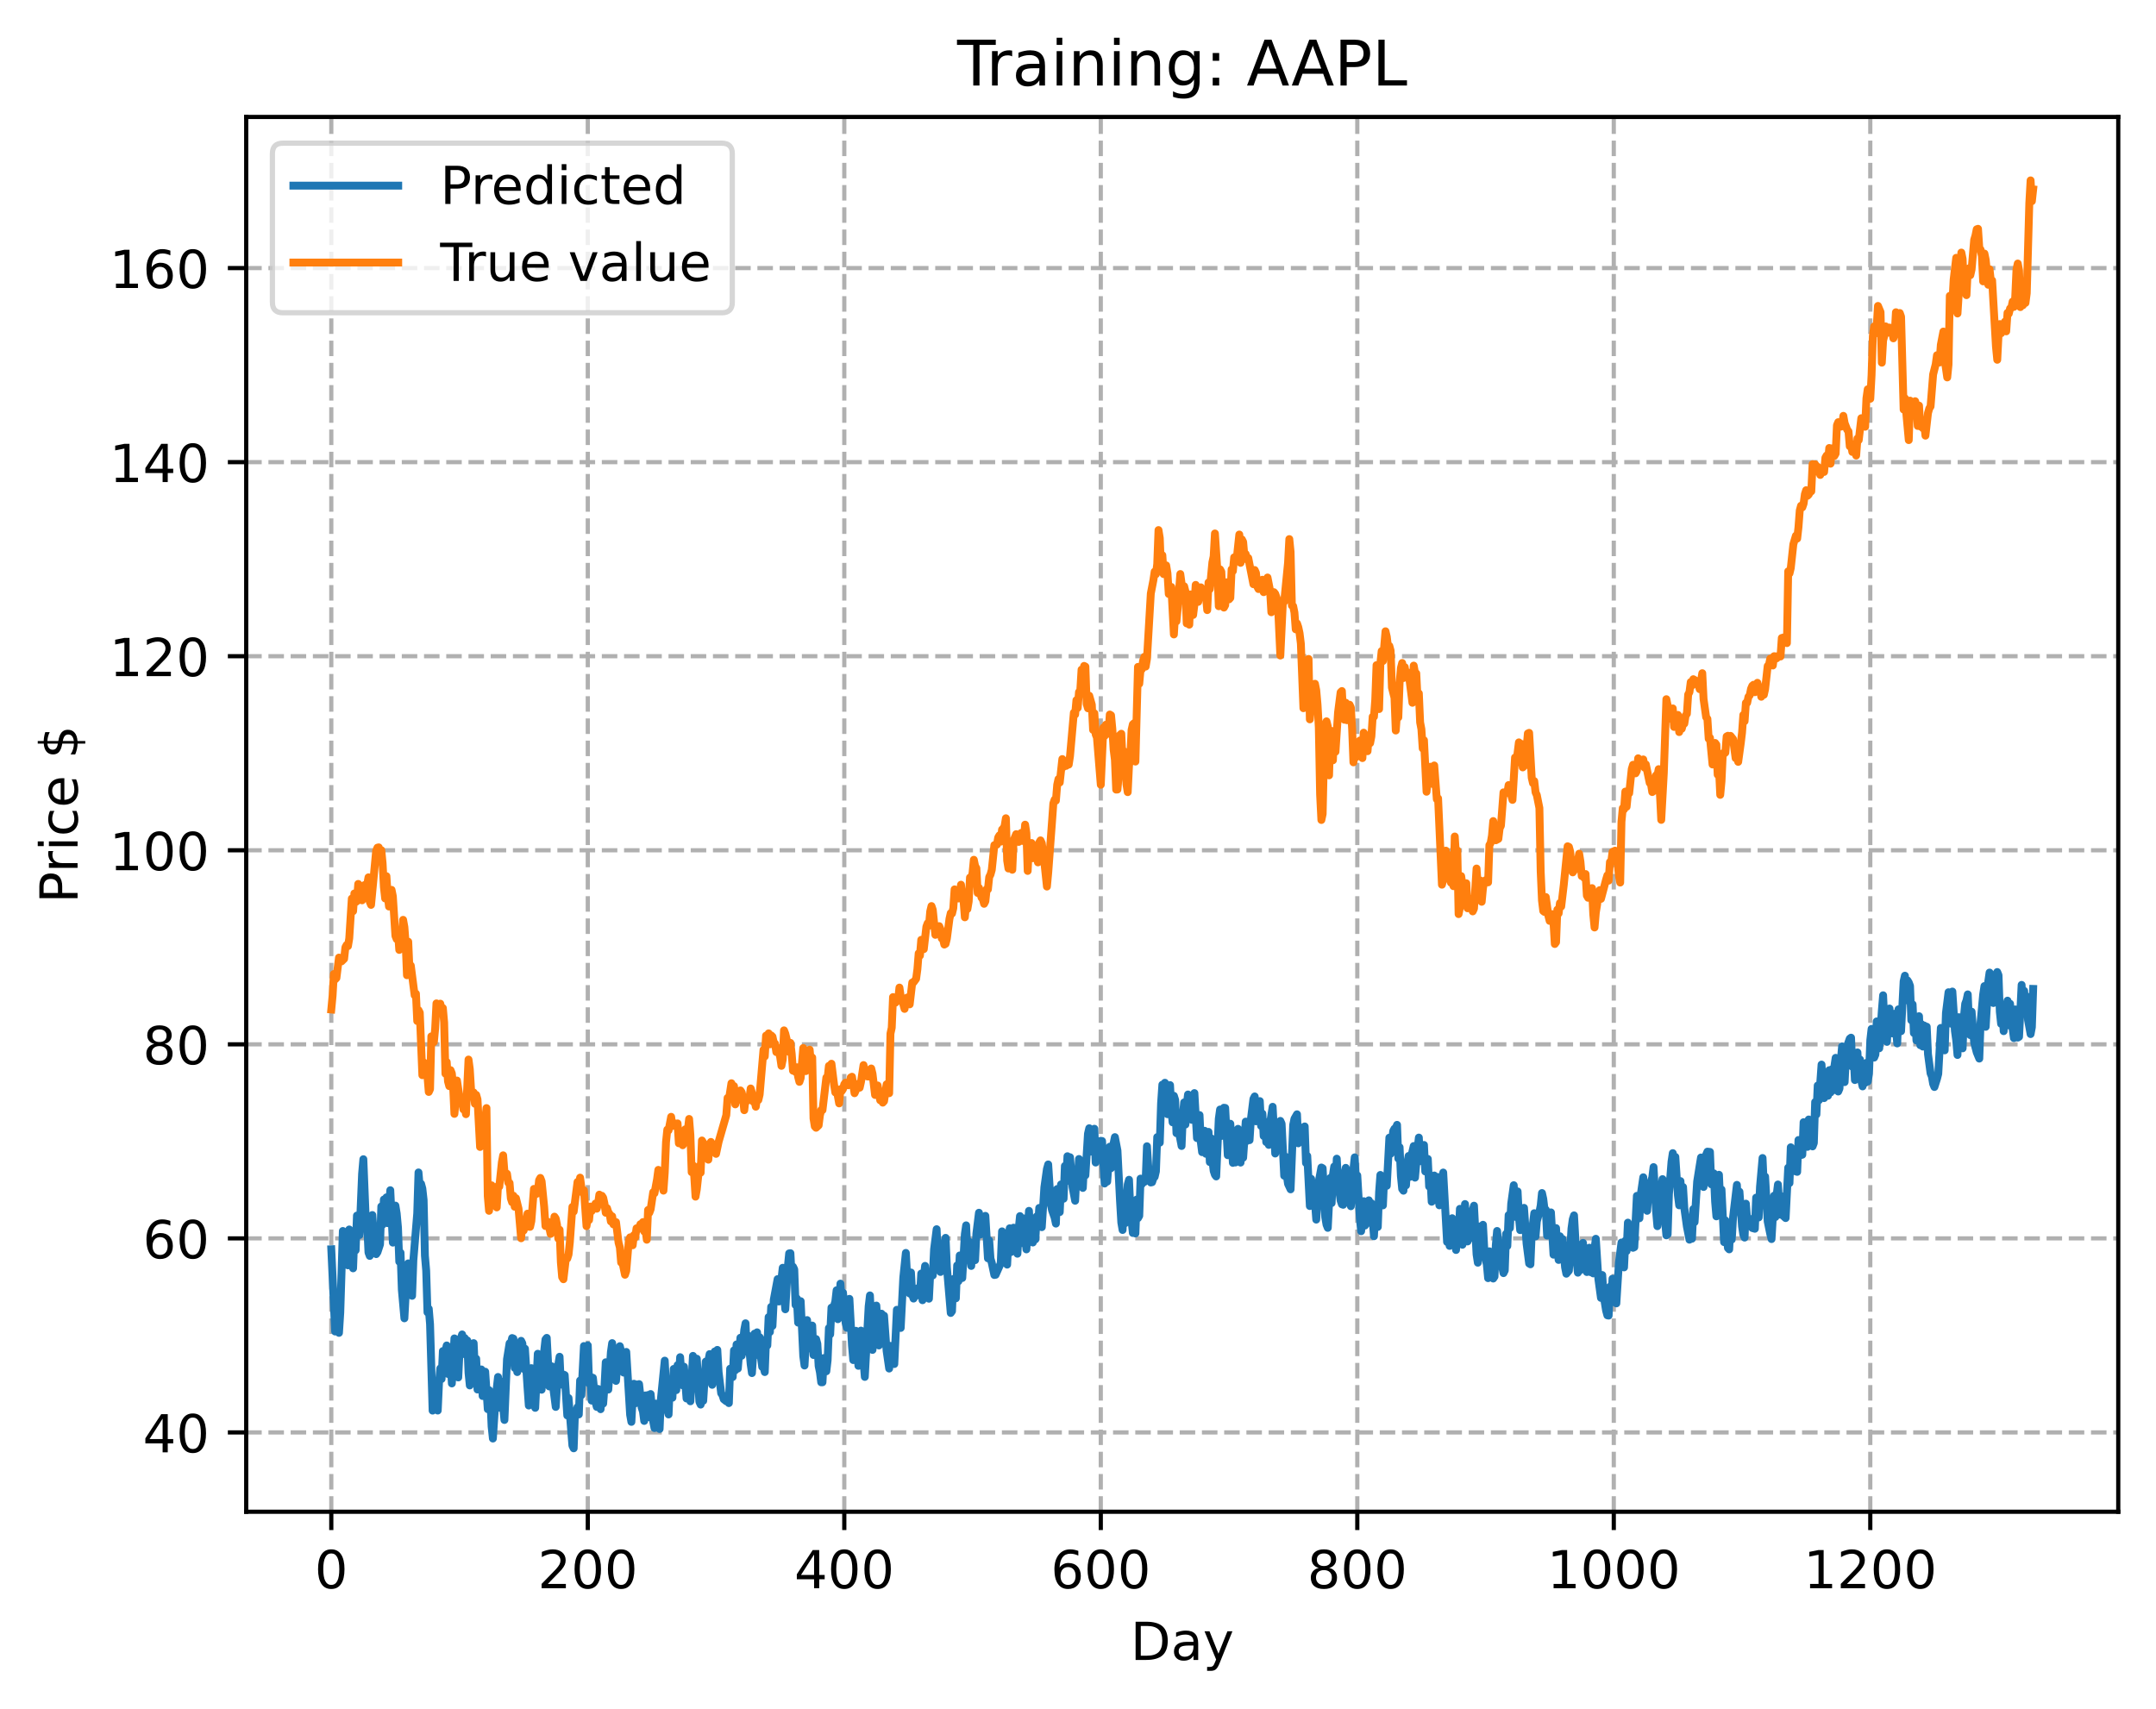 <?xml version="1.0" encoding="utf-8" standalone="no"?>
<!DOCTYPE svg PUBLIC "-//W3C//DTD SVG 1.1//EN"
  "http://www.w3.org/Graphics/SVG/1.1/DTD/svg11.dtd">
<!-- Created with matplotlib (https://matplotlib.org/) -->
<svg height="325.986pt" version="1.1" viewBox="0 0 411.286 325.986" width="411.286pt" xmlns="http://www.w3.org/2000/svg" xmlns:xlink="http://www.w3.org/1999/xlink">
 <defs>
  <style type="text/css">
*{stroke-linecap:butt;stroke-linejoin:round;}
  </style>
 </defs>
 <g id="figure_1">
  <g id="patch_1">
   <path d="M 0 325.986 
L 411.286 325.986 
L 411.286 0 
L 0 0 
z
" style="fill:#ffffff;"/>
  </g>
  <g id="axes_1">
   <g id="patch_2">
    <path d="M 46.966 288.43 
L 404.086 288.43 
L 404.086 22.318 
L 46.966 22.318 
z
" style="fill:#ffffff;"/>
   </g>
   <g id="matplotlib.axis_1">
    <g id="xtick_1">
     <g id="line2d_1">
      <path clip-path="url(#pc8cbb182a6)" d="M 63.198 288.43 
L 63.198 22.318 
" style="fill:none;stroke:#b0b0b0;stroke-dasharray:2.96,1.28;stroke-dashoffset:0;stroke-width:0.8;"/>
     </g>
     <g id="line2d_2">
      <defs>
       <path d="M 0 0 
L 0 3.5 
" id="mde4e990887" style="stroke:#000000;stroke-width:0.8;"/>
      </defs>
      <g>
       <use style="stroke:#000000;stroke-width:0.8;" x="63.198" xlink:href="#mde4e990887" y="288.43"/>
      </g>
     </g>
     <g id="text_1">
      <!-- 0 -->
      <defs>
       <path d="M 31.781 66.406 
Q 24.172 66.406 20.328 58.906 
Q 16.5 51.422 16.5 36.375 
Q 16.5 21.391 20.328 13.891 
Q 24.172 6.391 31.781 6.391 
Q 39.453 6.391 43.281 13.891 
Q 47.125 21.391 47.125 36.375 
Q 47.125 51.422 43.281 58.906 
Q 39.453 66.406 31.781 66.406 
z
M 31.781 74.219 
Q 44.047 74.219 50.516 64.516 
Q 56.984 54.828 56.984 36.375 
Q 56.984 17.969 50.516 8.266 
Q 44.047 -1.422 31.781 -1.422 
Q 19.531 -1.422 13.062 8.266 
Q 6.594 17.969 6.594 36.375 
Q 6.594 54.828 13.062 64.516 
Q 19.531 74.219 31.781 74.219 
z
" id="DejaVuSans-48"/>
      </defs>
      <g transform="translate(60.017 303.029)scale(0.1 -0.1)">
       <use xlink:href="#DejaVuSans-48"/>
      </g>
     </g>
    </g>
    <g id="xtick_2">
     <g id="line2d_3">
      <path clip-path="url(#pc8cbb182a6)" d="M 112.129 288.43 
L 112.129 22.318 
" style="fill:none;stroke:#b0b0b0;stroke-dasharray:2.96,1.28;stroke-dashoffset:0;stroke-width:0.8;"/>
     </g>
     <g id="line2d_4">
      <g>
       <use style="stroke:#000000;stroke-width:0.8;" x="112.129" xlink:href="#mde4e990887" y="288.43"/>
      </g>
     </g>
     <g id="text_2">
      <!-- 200 -->
      <defs>
       <path d="M 19.188 8.297 
L 53.609 8.297 
L 53.609 0 
L 7.328 0 
L 7.328 8.297 
Q 12.938 14.109 22.625 23.891 
Q 32.328 33.688 34.812 36.531 
Q 39.547 41.844 41.422 45.531 
Q 43.312 49.219 43.312 52.781 
Q 43.312 58.594 39.234 62.25 
Q 35.156 65.922 28.609 65.922 
Q 23.969 65.922 18.812 64.312 
Q 13.672 62.703 7.812 59.422 
L 7.812 69.391 
Q 13.766 71.781 18.938 73 
Q 24.125 74.219 28.422 74.219 
Q 39.75 74.219 46.484 68.547 
Q 53.219 62.891 53.219 53.422 
Q 53.219 48.922 51.531 44.891 
Q 49.859 40.875 45.406 35.406 
Q 44.188 33.984 37.641 27.219 
Q 31.109 20.453 19.188 8.297 
z
" id="DejaVuSans-50"/>
      </defs>
      <g transform="translate(102.585 303.029)scale(0.1 -0.1)">
       <use xlink:href="#DejaVuSans-50"/>
       <use x="63.623" xlink:href="#DejaVuSans-48"/>
       <use x="127.246" xlink:href="#DejaVuSans-48"/>
      </g>
     </g>
    </g>
    <g id="xtick_3">
     <g id="line2d_5">
      <path clip-path="url(#pc8cbb182a6)" d="M 161.06 288.43 
L 161.06 22.318 
" style="fill:none;stroke:#b0b0b0;stroke-dasharray:2.96,1.28;stroke-dashoffset:0;stroke-width:0.8;"/>
     </g>
     <g id="line2d_6">
      <g>
       <use style="stroke:#000000;stroke-width:0.8;" x="161.06" xlink:href="#mde4e990887" y="288.43"/>
      </g>
     </g>
     <g id="text_3">
      <!-- 400 -->
      <defs>
       <path d="M 37.797 64.312 
L 12.891 25.391 
L 37.797 25.391 
z
M 35.203 72.906 
L 47.609 72.906 
L 47.609 25.391 
L 58.016 25.391 
L 58.016 17.188 
L 47.609 17.188 
L 47.609 0 
L 37.797 0 
L 37.797 17.188 
L 4.891 17.188 
L 4.891 26.703 
z
" id="DejaVuSans-52"/>
      </defs>
      <g transform="translate(151.516 303.029)scale(0.1 -0.1)">
       <use xlink:href="#DejaVuSans-52"/>
       <use x="63.623" xlink:href="#DejaVuSans-48"/>
       <use x="127.246" xlink:href="#DejaVuSans-48"/>
      </g>
     </g>
    </g>
    <g id="xtick_4">
     <g id="line2d_7">
      <path clip-path="url(#pc8cbb182a6)" d="M 209.99 288.43 
L 209.99 22.318 
" style="fill:none;stroke:#b0b0b0;stroke-dasharray:2.96,1.28;stroke-dashoffset:0;stroke-width:0.8;"/>
     </g>
     <g id="line2d_8">
      <g>
       <use style="stroke:#000000;stroke-width:0.8;" x="209.99" xlink:href="#mde4e990887" y="288.43"/>
      </g>
     </g>
     <g id="text_4">
      <!-- 600 -->
      <defs>
       <path d="M 33.016 40.375 
Q 26.375 40.375 22.484 35.828 
Q 18.609 31.297 18.609 23.391 
Q 18.609 15.531 22.484 10.953 
Q 26.375 6.391 33.016 6.391 
Q 39.656 6.391 43.531 10.953 
Q 47.406 15.531 47.406 23.391 
Q 47.406 31.297 43.531 35.828 
Q 39.656 40.375 33.016 40.375 
z
M 52.594 71.297 
L 52.594 62.312 
Q 48.875 64.062 45.094 64.984 
Q 41.312 65.922 37.594 65.922 
Q 27.828 65.922 22.672 59.328 
Q 17.531 52.734 16.797 39.406 
Q 19.672 43.656 24.016 45.922 
Q 28.375 48.188 33.594 48.188 
Q 44.578 48.188 50.953 41.516 
Q 57.328 34.859 57.328 23.391 
Q 57.328 12.156 50.688 5.359 
Q 44.047 -1.422 33.016 -1.422 
Q 20.359 -1.422 13.672 8.266 
Q 6.984 17.969 6.984 36.375 
Q 6.984 53.656 15.188 63.938 
Q 23.391 74.219 37.203 74.219 
Q 40.922 74.219 44.703 73.484 
Q 48.484 72.75 52.594 71.297 
z
" id="DejaVuSans-54"/>
      </defs>
      <g transform="translate(200.446 303.029)scale(0.1 -0.1)">
       <use xlink:href="#DejaVuSans-54"/>
       <use x="63.623" xlink:href="#DejaVuSans-48"/>
       <use x="127.246" xlink:href="#DejaVuSans-48"/>
      </g>
     </g>
    </g>
    <g id="xtick_5">
     <g id="line2d_9">
      <path clip-path="url(#pc8cbb182a6)" d="M 258.921 288.43 
L 258.921 22.318 
" style="fill:none;stroke:#b0b0b0;stroke-dasharray:2.96,1.28;stroke-dashoffset:0;stroke-width:0.8;"/>
     </g>
     <g id="line2d_10">
      <g>
       <use style="stroke:#000000;stroke-width:0.8;" x="258.921" xlink:href="#mde4e990887" y="288.43"/>
      </g>
     </g>
     <g id="text_5">
      <!-- 800 -->
      <defs>
       <path d="M 31.781 34.625 
Q 24.75 34.625 20.719 30.859 
Q 16.703 27.094 16.703 20.516 
Q 16.703 13.922 20.719 10.156 
Q 24.75 6.391 31.781 6.391 
Q 38.812 6.391 42.859 10.172 
Q 46.922 13.969 46.922 20.516 
Q 46.922 27.094 42.891 30.859 
Q 38.875 34.625 31.781 34.625 
z
M 21.922 38.812 
Q 15.578 40.375 12.031 44.719 
Q 8.5 49.078 8.5 55.328 
Q 8.5 64.062 14.719 69.141 
Q 20.953 74.219 31.781 74.219 
Q 42.672 74.219 48.875 69.141 
Q 55.078 64.062 55.078 55.328 
Q 55.078 49.078 51.531 44.719 
Q 48 40.375 41.703 38.812 
Q 48.828 37.156 52.797 32.312 
Q 56.781 27.484 56.781 20.516 
Q 56.781 9.906 50.312 4.234 
Q 43.844 -1.422 31.781 -1.422 
Q 19.734 -1.422 13.25 4.234 
Q 6.781 9.906 6.781 20.516 
Q 6.781 27.484 10.781 32.312 
Q 14.797 37.156 21.922 38.812 
z
M 18.312 54.391 
Q 18.312 48.734 21.844 45.562 
Q 25.391 42.391 31.781 42.391 
Q 38.141 42.391 41.719 45.562 
Q 45.312 48.734 45.312 54.391 
Q 45.312 60.062 41.719 63.234 
Q 38.141 66.406 31.781 66.406 
Q 25.391 66.406 21.844 63.234 
Q 18.312 60.062 18.312 54.391 
z
" id="DejaVuSans-56"/>
      </defs>
      <g transform="translate(249.377 303.029)scale(0.1 -0.1)">
       <use xlink:href="#DejaVuSans-56"/>
       <use x="63.623" xlink:href="#DejaVuSans-48"/>
       <use x="127.246" xlink:href="#DejaVuSans-48"/>
      </g>
     </g>
    </g>
    <g id="xtick_6">
     <g id="line2d_11">
      <path clip-path="url(#pc8cbb182a6)" d="M 307.851 288.43 
L 307.851 22.318 
" style="fill:none;stroke:#b0b0b0;stroke-dasharray:2.96,1.28;stroke-dashoffset:0;stroke-width:0.8;"/>
     </g>
     <g id="line2d_12">
      <g>
       <use style="stroke:#000000;stroke-width:0.8;" x="307.851" xlink:href="#mde4e990887" y="288.43"/>
      </g>
     </g>
     <g id="text_6">
      <!-- 1000 -->
      <defs>
       <path d="M 12.406 8.297 
L 28.516 8.297 
L 28.516 63.922 
L 10.984 60.406 
L 10.984 69.391 
L 28.422 72.906 
L 38.281 72.906 
L 38.281 8.297 
L 54.391 8.297 
L 54.391 0 
L 12.406 0 
z
" id="DejaVuSans-49"/>
      </defs>
      <g transform="translate(295.126 303.029)scale(0.1 -0.1)">
       <use xlink:href="#DejaVuSans-49"/>
       <use x="63.623" xlink:href="#DejaVuSans-48"/>
       <use x="127.246" xlink:href="#DejaVuSans-48"/>
       <use x="190.869" xlink:href="#DejaVuSans-48"/>
      </g>
     </g>
    </g>
    <g id="xtick_7">
     <g id="line2d_13">
      <path clip-path="url(#pc8cbb182a6)" d="M 356.782 288.43 
L 356.782 22.318 
" style="fill:none;stroke:#b0b0b0;stroke-dasharray:2.96,1.28;stroke-dashoffset:0;stroke-width:0.8;"/>
     </g>
     <g id="line2d_14">
      <g>
       <use style="stroke:#000000;stroke-width:0.8;" x="356.782" xlink:href="#mde4e990887" y="288.43"/>
      </g>
     </g>
     <g id="text_7">
      <!-- 1200 -->
      <g transform="translate(344.057 303.029)scale(0.1 -0.1)">
       <use xlink:href="#DejaVuSans-49"/>
       <use x="63.623" xlink:href="#DejaVuSans-50"/>
       <use x="127.246" xlink:href="#DejaVuSans-48"/>
       <use x="190.869" xlink:href="#DejaVuSans-48"/>
      </g>
     </g>
    </g>
    <g id="text_8">
     <!-- Day -->
     <defs>
      <path d="M 19.672 64.797 
L 19.672 8.109 
L 31.594 8.109 
Q 46.688 8.109 53.688 14.938 
Q 60.688 21.781 60.688 36.531 
Q 60.688 51.172 53.688 57.984 
Q 46.688 64.797 31.594 64.797 
z
M 9.812 72.906 
L 30.078 72.906 
Q 51.266 72.906 61.172 64.094 
Q 71.094 55.281 71.094 36.531 
Q 71.094 17.672 61.125 8.828 
Q 51.172 0 30.078 0 
L 9.812 0 
z
" id="DejaVuSans-68"/>
      <path d="M 34.281 27.484 
Q 23.391 27.484 19.188 25 
Q 14.984 22.516 14.984 16.5 
Q 14.984 11.719 18.141 8.906 
Q 21.297 6.109 26.703 6.109 
Q 34.188 6.109 38.703 11.406 
Q 43.219 16.703 43.219 25.484 
L 43.219 27.484 
z
M 52.203 31.203 
L 52.203 0 
L 43.219 0 
L 43.219 8.297 
Q 40.141 3.328 35.547 0.953 
Q 30.953 -1.422 24.312 -1.422 
Q 15.922 -1.422 10.953 3.297 
Q 6 8.016 6 15.922 
Q 6 25.141 12.172 29.828 
Q 18.359 34.516 30.609 34.516 
L 43.219 34.516 
L 43.219 35.406 
Q 43.219 41.609 39.141 45 
Q 35.062 48.391 27.688 48.391 
Q 23 48.391 18.547 47.266 
Q 14.109 46.141 10.016 43.891 
L 10.016 52.203 
Q 14.938 54.109 19.578 55.047 
Q 24.219 56 28.609 56 
Q 40.484 56 46.344 49.844 
Q 52.203 43.703 52.203 31.203 
z
" id="DejaVuSans-97"/>
      <path d="M 32.172 -5.078 
Q 28.375 -14.844 24.75 -17.812 
Q 21.141 -20.797 15.094 -20.797 
L 7.906 -20.797 
L 7.906 -13.281 
L 13.188 -13.281 
Q 16.891 -13.281 18.938 -11.516 
Q 21 -9.766 23.484 -3.219 
L 25.094 0.875 
L 2.984 54.688 
L 12.5 54.688 
L 29.594 11.922 
L 46.688 54.688 
L 56.203 54.688 
z
" id="DejaVuSans-121"/>
     </defs>
     <g transform="translate(215.652 316.707)scale(0.1 -0.1)">
      <use xlink:href="#DejaVuSans-68"/>
      <use x="77.002" xlink:href="#DejaVuSans-97"/>
      <use x="138.281" xlink:href="#DejaVuSans-121"/>
     </g>
    </g>
   </g>
   <g id="matplotlib.axis_2">
    <g id="ytick_1">
     <g id="line2d_15">
      <path clip-path="url(#pc8cbb182a6)" d="M 46.966 273.301 
L 404.086 273.301 
" style="fill:none;stroke:#b0b0b0;stroke-dasharray:2.96,1.28;stroke-dashoffset:0;stroke-width:0.8;"/>
     </g>
     <g id="line2d_16">
      <defs>
       <path d="M 0 0 
L -3.5 0 
" id="m5f9f92edbf" style="stroke:#000000;stroke-width:0.8;"/>
      </defs>
      <g>
       <use style="stroke:#000000;stroke-width:0.8;" x="46.966" xlink:href="#m5f9f92edbf" y="273.301"/>
      </g>
     </g>
     <g id="text_9">
      <!-- 40 -->
      <g transform="translate(27.241 277.1)scale(0.1 -0.1)">
       <use xlink:href="#DejaVuSans-52"/>
       <use x="63.623" xlink:href="#DejaVuSans-48"/>
      </g>
     </g>
    </g>
    <g id="ytick_2">
     <g id="line2d_17">
      <path clip-path="url(#pc8cbb182a6)" d="M 46.966 236.276 
L 404.086 236.276 
" style="fill:none;stroke:#b0b0b0;stroke-dasharray:2.96,1.28;stroke-dashoffset:0;stroke-width:0.8;"/>
     </g>
     <g id="line2d_18">
      <g>
       <use style="stroke:#000000;stroke-width:0.8;" x="46.966" xlink:href="#m5f9f92edbf" y="236.276"/>
      </g>
     </g>
     <g id="text_10">
      <!-- 60 -->
      <g transform="translate(27.241 240.075)scale(0.1 -0.1)">
       <use xlink:href="#DejaVuSans-54"/>
       <use x="63.623" xlink:href="#DejaVuSans-48"/>
      </g>
     </g>
    </g>
    <g id="ytick_3">
     <g id="line2d_19">
      <path clip-path="url(#pc8cbb182a6)" d="M 46.966 199.251 
L 404.086 199.251 
" style="fill:none;stroke:#b0b0b0;stroke-dasharray:2.96,1.28;stroke-dashoffset:0;stroke-width:0.8;"/>
     </g>
     <g id="line2d_20">
      <g>
       <use style="stroke:#000000;stroke-width:0.8;" x="46.966" xlink:href="#m5f9f92edbf" y="199.251"/>
      </g>
     </g>
     <g id="text_11">
      <!-- 80 -->
      <g transform="translate(27.241 203.05)scale(0.1 -0.1)">
       <use xlink:href="#DejaVuSans-56"/>
       <use x="63.623" xlink:href="#DejaVuSans-48"/>
      </g>
     </g>
    </g>
    <g id="ytick_4">
     <g id="line2d_21">
      <path clip-path="url(#pc8cbb182a6)" d="M 46.966 162.225 
L 404.086 162.225 
" style="fill:none;stroke:#b0b0b0;stroke-dasharray:2.96,1.28;stroke-dashoffset:0;stroke-width:0.8;"/>
     </g>
     <g id="line2d_22">
      <g>
       <use style="stroke:#000000;stroke-width:0.8;" x="46.966" xlink:href="#m5f9f92edbf" y="162.225"/>
      </g>
     </g>
     <g id="text_12">
      <!-- 100 -->
      <g transform="translate(20.878 166.025)scale(0.1 -0.1)">
       <use xlink:href="#DejaVuSans-49"/>
       <use x="63.623" xlink:href="#DejaVuSans-48"/>
       <use x="127.246" xlink:href="#DejaVuSans-48"/>
      </g>
     </g>
    </g>
    <g id="ytick_5">
     <g id="line2d_23">
      <path clip-path="url(#pc8cbb182a6)" d="M 46.966 125.2 
L 404.086 125.2 
" style="fill:none;stroke:#b0b0b0;stroke-dasharray:2.96,1.28;stroke-dashoffset:0;stroke-width:0.8;"/>
     </g>
     <g id="line2d_24">
      <g>
       <use style="stroke:#000000;stroke-width:0.8;" x="46.966" xlink:href="#m5f9f92edbf" y="125.2"/>
      </g>
     </g>
     <g id="text_13">
      <!-- 120 -->
      <g transform="translate(20.878 128.999)scale(0.1 -0.1)">
       <use xlink:href="#DejaVuSans-49"/>
       <use x="63.623" xlink:href="#DejaVuSans-50"/>
       <use x="127.246" xlink:href="#DejaVuSans-48"/>
      </g>
     </g>
    </g>
    <g id="ytick_6">
     <g id="line2d_25">
      <path clip-path="url(#pc8cbb182a6)" d="M 46.966 88.175 
L 404.086 88.175 
" style="fill:none;stroke:#b0b0b0;stroke-dasharray:2.96,1.28;stroke-dashoffset:0;stroke-width:0.8;"/>
     </g>
     <g id="line2d_26">
      <g>
       <use style="stroke:#000000;stroke-width:0.8;" x="46.966" xlink:href="#m5f9f92edbf" y="88.175"/>
      </g>
     </g>
     <g id="text_14">
      <!-- 140 -->
      <g transform="translate(20.878 91.974)scale(0.1 -0.1)">
       <use xlink:href="#DejaVuSans-49"/>
       <use x="63.623" xlink:href="#DejaVuSans-52"/>
       <use x="127.246" xlink:href="#DejaVuSans-48"/>
      </g>
     </g>
    </g>
    <g id="ytick_7">
     <g id="line2d_27">
      <path clip-path="url(#pc8cbb182a6)" d="M 46.966 51.15 
L 404.086 51.15 
" style="fill:none;stroke:#b0b0b0;stroke-dasharray:2.96,1.28;stroke-dashoffset:0;stroke-width:0.8;"/>
     </g>
     <g id="line2d_28">
      <g>
       <use style="stroke:#000000;stroke-width:0.8;" x="46.966" xlink:href="#m5f9f92edbf" y="51.15"/>
      </g>
     </g>
     <g id="text_15">
      <!-- 160 -->
      <g transform="translate(20.878 54.949)scale(0.1 -0.1)">
       <use xlink:href="#DejaVuSans-49"/>
       <use x="63.623" xlink:href="#DejaVuSans-54"/>
       <use x="127.246" xlink:href="#DejaVuSans-48"/>
      </g>
     </g>
    </g>
    <g id="text_16">
     <!-- Price $ -->
     <defs>
      <path d="M 19.672 64.797 
L 19.672 37.406 
L 32.078 37.406 
Q 38.969 37.406 42.719 40.969 
Q 46.484 44.531 46.484 51.125 
Q 46.484 57.672 42.719 61.234 
Q 38.969 64.797 32.078 64.797 
z
M 9.812 72.906 
L 32.078 72.906 
Q 44.344 72.906 50.609 67.359 
Q 56.891 61.812 56.891 51.125 
Q 56.891 40.328 50.609 34.812 
Q 44.344 29.297 32.078 29.297 
L 19.672 29.297 
L 19.672 0 
L 9.812 0 
z
" id="DejaVuSans-80"/>
      <path d="M 41.109 46.297 
Q 39.594 47.172 37.812 47.578 
Q 36.031 48 33.891 48 
Q 26.266 48 22.188 43.047 
Q 18.109 38.094 18.109 28.812 
L 18.109 0 
L 9.078 0 
L 9.078 54.688 
L 18.109 54.688 
L 18.109 46.188 
Q 20.953 51.172 25.484 53.578 
Q 30.031 56 36.531 56 
Q 37.453 56 38.578 55.875 
Q 39.703 55.766 41.062 55.516 
z
" id="DejaVuSans-114"/>
      <path d="M 9.422 54.688 
L 18.406 54.688 
L 18.406 0 
L 9.422 0 
z
M 9.422 75.984 
L 18.406 75.984 
L 18.406 64.594 
L 9.422 64.594 
z
" id="DejaVuSans-105"/>
      <path d="M 48.781 52.594 
L 48.781 44.188 
Q 44.969 46.297 41.141 47.344 
Q 37.312 48.391 33.406 48.391 
Q 24.656 48.391 19.812 42.844 
Q 14.984 37.312 14.984 27.297 
Q 14.984 17.281 19.812 11.734 
Q 24.656 6.203 33.406 6.203 
Q 37.312 6.203 41.141 7.25 
Q 44.969 8.297 48.781 10.406 
L 48.781 2.094 
Q 45.016 0.344 40.984 -0.531 
Q 36.969 -1.422 32.422 -1.422 
Q 20.062 -1.422 12.781 6.344 
Q 5.516 14.109 5.516 27.297 
Q 5.516 40.672 12.859 48.328 
Q 20.219 56 33.016 56 
Q 37.156 56 41.109 55.141 
Q 45.062 54.297 48.781 52.594 
z
" id="DejaVuSans-99"/>
      <path d="M 56.203 29.594 
L 56.203 25.203 
L 14.891 25.203 
Q 15.484 15.922 20.484 11.062 
Q 25.484 6.203 34.422 6.203 
Q 39.594 6.203 44.453 7.469 
Q 49.312 8.734 54.109 11.281 
L 54.109 2.781 
Q 49.266 0.734 44.188 -0.344 
Q 39.109 -1.422 33.891 -1.422 
Q 20.797 -1.422 13.156 6.188 
Q 5.516 13.812 5.516 26.812 
Q 5.516 40.234 12.766 48.109 
Q 20.016 56 32.328 56 
Q 43.359 56 49.781 48.891 
Q 56.203 41.797 56.203 29.594 
z
M 47.219 32.234 
Q 47.125 39.594 43.094 43.984 
Q 39.062 48.391 32.422 48.391 
Q 24.906 48.391 20.391 44.141 
Q 15.875 39.891 15.188 32.172 
z
" id="DejaVuSans-101"/>
      <path id="DejaVuSans-32"/>
      <path d="M 33.797 -14.703 
L 28.906 -14.703 
L 28.859 0 
Q 23.734 0.094 18.609 1.188 
Q 13.484 2.297 8.297 4.5 
L 8.297 13.281 
Q 13.281 10.156 18.375 8.562 
Q 23.484 6.984 28.906 6.938 
L 28.906 29.203 
Q 18.109 30.953 13.203 35.156 
Q 8.297 39.359 8.297 46.688 
Q 8.297 54.641 13.625 59.219 
Q 18.953 63.812 28.906 64.5 
L 28.906 75.984 
L 33.797 75.984 
L 33.797 64.656 
Q 38.328 64.453 42.578 63.688 
Q 46.828 62.938 50.875 61.625 
L 50.875 53.078 
Q 46.828 55.125 42.547 56.25 
Q 38.281 57.375 33.797 57.562 
L 33.797 36.719 
Q 44.875 35.016 50.094 30.609 
Q 55.328 26.219 55.328 18.609 
Q 55.328 10.359 49.781 5.594 
Q 44.234 0.828 33.797 0.094 
z
M 28.906 37.594 
L 28.906 57.625 
Q 23.25 56.984 20.266 54.391 
Q 17.281 51.812 17.281 47.516 
Q 17.281 43.312 20.031 40.969 
Q 22.797 38.625 28.906 37.594 
z
M 33.797 28.219 
L 33.797 7.078 
Q 39.984 7.906 43.141 10.594 
Q 46.297 13.281 46.297 17.672 
Q 46.297 21.969 43.281 24.5 
Q 40.281 27.047 33.797 28.219 
z
" id="DejaVuSans-36"/>
     </defs>
     <g transform="translate(14.798 172.342)rotate(-90)scale(0.1 -0.1)">
      <use xlink:href="#DejaVuSans-80"/>
      <use x="58.553" xlink:href="#DejaVuSans-114"/>
      <use x="99.666" xlink:href="#DejaVuSans-105"/>
      <use x="127.449" xlink:href="#DejaVuSans-99"/>
      <use x="182.43" xlink:href="#DejaVuSans-101"/>
      <use x="243.953" xlink:href="#DejaVuSans-32"/>
      <use x="275.74" xlink:href="#DejaVuSans-36"/>
     </g>
    </g>
   </g>
   <g id="line2d_29">
    <path clip-path="url(#pc8cbb182a6)" d="M 63.198 238.353 
L 63.932 254.047 
L 64.177 249.296 
L 64.666 254.304 
L 64.911 250.447 
L 65.4 234.862 
L 66.134 241.03 
L 66.379 241.42 
L 66.623 234.576 
L 66.868 240.121 
L 67.113 240.669 
L 67.357 241.991 
L 67.602 235.485 
L 67.847 238.549 
L 68.091 231.924 
L 68.336 234.417 
L 68.581 235.641 
L 69.07 223.991 
L 69.315 221.17 
L 69.804 233.403 
L 70.049 233.858 
L 70.293 238.974 
L 70.538 239.624 
L 71.027 231.818 
L 71.517 238.528 
L 71.761 239.28 
L 72.006 238.916 
L 72.495 237.42 
L 72.74 230.181 
L 72.984 233.658 
L 73.229 228.859 
L 73.474 231.815 
L 73.718 228.449 
L 73.963 233.374 
L 74.452 227.083 
L 74.942 237.086 
L 75.186 232.153 
L 75.431 230.021 
L 75.676 231.529 
L 75.92 234.198 
L 76.165 240.718 
L 76.41 239.014 
L 76.654 246.061 
L 77.144 251.528 
L 77.633 242.479 
L 77.878 241.046 
L 78.122 246.855 
L 78.367 243.396 
L 78.611 247.236 
L 78.856 240.439 
L 79.59 231.515 
L 79.835 223.694 
L 80.079 226.538 
L 80.324 225.861 
L 80.569 226.765 
L 80.813 228.961 
L 81.058 239.573 
L 81.303 242.432 
L 81.547 250.386 
L 81.792 249.705 
L 82.037 252.631 
L 82.526 269.139 
L 82.771 264.586 
L 83.26 266.454 
L 83.505 269.126 
L 83.749 263.812 
L 83.994 261.084 
L 84.239 263.106 
L 84.483 257.771 
L 84.728 261.848 
L 84.972 257.782 
L 85.217 256.705 
L 85.462 262.149 
L 85.951 259.568 
L 86.196 263.955 
L 86.685 255.357 
L 86.93 255.837 
L 87.419 262.811 
L 87.664 257.808 
L 87.908 255.359 
L 88.153 254.6 
L 88.398 257.644 
L 88.642 255.281 
L 88.887 258.5 
L 89.132 255.737 
L 89.376 261.916 
L 89.621 264.336 
L 89.866 258.595 
L 90.11 256.363 
L 90.355 256.261 
L 90.599 261.465 
L 90.844 259.234 
L 91.089 265.114 
L 91.333 262.902 
L 91.823 261.28 
L 92.067 266.352 
L 92.557 261.707 
L 93.046 268.863 
L 93.291 265.224 
L 93.535 266.644 
L 93.78 272.15 
L 94.025 274.466 
L 94.514 267.069 
L 95.003 262.714 
L 95.248 268.584 
L 95.493 263.558 
L 96.227 270.923 
L 96.716 259.334 
L 97.205 256.287 
L 97.45 256.346 
L 97.694 255.29 
L 97.939 255.392 
L 98.184 260.998 
L 98.428 258.791 
L 98.673 261.786 
L 98.918 258.199 
L 99.162 256.504 
L 99.407 255.821 
L 99.652 256.325 
L 99.896 261.183 
L 100.141 257.317 
L 100.63 264.724 
L 100.875 268.167 
L 101.12 263.349 
L 101.364 261.033 
L 102.098 268.613 
L 102.587 258.288 
L 103.321 265.152 
L 103.811 257.756 
L 104.055 255.563 
L 104.3 255.259 
L 104.789 264.533 
L 105.034 260.729 
L 105.279 260.685 
L 105.523 264.664 
L 106.013 268.433 
L 106.502 260.355 
L 106.747 258.858 
L 106.991 264.182 
L 107.236 262.619 
L 107.481 262.249 
L 107.725 262.355 
L 108.215 270.064 
L 108.459 266.735 
L 109.193 275.827 
L 109.438 276.334 
L 109.682 269.575 
L 109.927 269.326 
L 110.172 268.463 
L 110.416 269.871 
L 110.661 263.391 
L 110.906 266.195 
L 111.395 256.813 
L 111.64 261.165 
L 111.884 258.175 
L 112.129 256.69 
L 112.374 263.962 
L 112.618 262.62 
L 112.863 267.227 
L 113.108 262.873 
L 113.597 267.504 
L 113.842 268.435 
L 114.086 264.998 
L 114.575 268.868 
L 114.82 265.518 
L 115.065 267.8 
L 115.309 264.606 
L 115.554 259.911 
L 115.799 260.311 
L 116.043 265.124 
L 116.533 257.99 
L 116.777 256.255 
L 117.022 261.395 
L 117.267 259.444 
L 117.511 263.47 
L 118.001 257.428 
L 118.245 256.841 
L 118.49 257.866 
L 118.735 258.172 
L 118.979 261.889 
L 119.469 257.936 
L 120.203 269.931 
L 120.447 271.288 
L 120.692 266.571 
L 120.936 264.011 
L 121.181 267.759 
L 121.426 264.144 
L 121.67 267.218 
L 121.915 264.081 
L 122.404 268.581 
L 122.649 269.292 
L 122.894 271.106 
L 123.138 266.238 
L 123.383 269.423 
L 123.628 266.16 
L 123.872 270.407 
L 124.117 265.973 
L 124.606 271.195 
L 124.851 272.466 
L 125.096 267.796 
L 125.585 271.82 
L 125.83 272.646 
L 126.074 266.945 
L 126.808 259.602 
L 127.297 268.879 
L 127.542 269.873 
L 127.787 263.957 
L 128.276 266.682 
L 128.521 261.179 
L 128.765 264.213 
L 129.01 265.229 
L 129.255 260.46 
L 129.499 262.852 
L 129.744 258.94 
L 129.989 262.458 
L 130.233 264.32 
L 130.478 260.755 
L 130.967 266.828 
L 131.212 262.537 
L 131.457 265.684 
L 131.701 267.362 
L 132.191 258.692 
L 132.435 262.457 
L 132.68 259.615 
L 132.924 259.231 
L 133.414 267.453 
L 133.658 267.993 
L 133.903 263.09 
L 134.148 267.275 
L 134.637 259.775 
L 134.882 263.265 
L 135.126 259.634 
L 135.371 258.35 
L 135.616 262.509 
L 135.86 264.219 
L 136.35 257.856 
L 136.594 260.645 
L 136.839 257.549 
L 137.084 261.807 
L 137.573 265.822 
L 137.818 266.178 
L 138.062 266.963 
L 138.551 267.355 
L 138.796 267.101 
L 139.041 267.705 
L 139.285 261.139 
L 139.53 262.628 
L 139.775 262.732 
L 140.019 257.64 
L 140.264 261.441 
L 140.509 256.511 
L 140.753 261.118 
L 141.243 255.233 
L 141.487 258.673 
L 141.977 253.738 
L 142.221 252.474 
L 142.466 257.884 
L 142.711 254.814 
L 143.2 260.281 
L 143.445 261.978 
L 143.934 254.45 
L 144.178 257.996 
L 144.423 254.199 
L 144.668 258.562 
L 144.912 255.13 
L 145.157 258.949 
L 145.402 260.797 
L 145.646 260.828 
L 145.891 261.782 
L 146.136 255.546 
L 146.38 256.706 
L 146.625 251.289 
L 146.87 254.141 
L 147.114 249.336 
L 147.359 252.983 
L 147.604 247.988 
L 148.338 244.047 
L 148.582 248.317 
L 149.316 241.885 
L 149.561 247.072 
L 149.806 249.805 
L 150.295 241.625 
L 150.539 239.139 
L 150.784 239.103 
L 151.029 243.73 
L 151.273 241.681 
L 151.518 242.184 
L 151.763 248.981 
L 152.007 247.732 
L 152.252 252.353 
L 152.497 249.664 
L 152.741 248.257 
L 153.231 258.733 
L 153.475 260.539 
L 153.965 251.861 
L 154.209 255.544 
L 154.454 255.958 
L 154.699 257.34 
L 154.943 252.906 
L 155.188 258.529 
L 155.433 255.742 
L 155.677 255.481 
L 155.922 256.388 
L 156.166 260.631 
L 156.411 261.802 
L 156.656 263.738 
L 156.9 263.73 
L 157.145 259.107 
L 157.39 261.445 
L 157.634 261.637 
L 157.879 259.541 
L 158.124 253.383 
L 158.368 254.585 
L 158.613 249.485 
L 158.858 251.506 
L 159.102 249.165 
L 159.347 248.319 
L 159.592 246.174 
L 159.836 251.696 
L 160.326 244.91 
L 160.57 248.489 
L 160.815 246.604 
L 161.304 252.359 
L 161.549 253.339 
L 161.794 249.236 
L 162.038 247.812 
L 162.527 256.734 
L 162.772 259.498 
L 163.261 253.906 
L 163.751 260.591 
L 164.24 253.871 
L 164.974 262.707 
L 165.708 249.244 
L 165.953 247.157 
L 166.442 257.556 
L 166.931 250.458 
L 167.176 249.093 
L 167.665 256.706 
L 167.91 252.768 
L 168.154 250.638 
L 168.399 254.212 
L 168.644 251.022 
L 169.133 257.753 
L 169.622 261.112 
L 169.867 256.785 
L 170.112 260.131 
L 170.356 259.475 
L 170.601 260.252 
L 171.09 249.896 
L 171.335 250.519 
L 171.58 251.61 
L 171.824 253.367 
L 172.314 243.764 
L 172.803 239.046 
L 173.048 243.511 
L 173.537 246.808 
L 173.782 242.784 
L 174.026 247.055 
L 174.271 247.763 
L 174.515 247.326 
L 174.76 245.976 
L 175.249 245.693 
L 175.494 247.222 
L 175.739 242.989 
L 175.983 248.074 
L 176.228 243.674 
L 176.473 241.524 
L 176.717 245.137 
L 177.207 247.79 
L 177.451 242.961 
L 177.696 243.012 
L 177.941 243.347 
L 178.185 238.372 
L 178.675 234.524 
L 178.919 239.91 
L 179.164 238.966 
L 179.409 242.686 
L 179.653 239.572 
L 180.387 236.174 
L 180.632 241.81 
L 181.366 250.507 
L 181.61 250.166 
L 181.855 244.032 
L 182.344 247.717 
L 182.589 241.428 
L 182.834 244.46 
L 183.078 239.532 
L 183.323 242.544 
L 183.568 243.838 
L 184.057 235.47 
L 184.302 233.789 
L 184.546 238.832 
L 184.791 236.833 
L 185.28 241.535 
L 185.525 237.107 
L 185.77 239.674 
L 186.014 240.436 
L 186.259 235.334 
L 186.748 231.38 
L 186.993 235.543 
L 187.237 233.384 
L 187.727 232.231 
L 187.971 231.977 
L 188.461 240.081 
L 188.705 236.658 
L 188.95 240.126 
L 189.195 240.949 
L 189.684 243.261 
L 189.929 243.223 
L 190.907 241.018 
L 191.152 234.934 
L 191.641 239.427 
L 191.886 239.829 
L 192.13 241.283 
L 192.375 236.15 
L 192.62 234.346 
L 192.864 238.884 
L 193.354 234.235 
L 193.598 237.81 
L 194.088 239.205 
L 194.332 234.459 
L 194.577 232.023 
L 195.066 237.19 
L 195.311 232.465 
L 195.8 238.377 
L 196.29 231.021 
L 196.534 235.752 
L 196.779 232.91 
L 197.024 237.066 
L 197.268 232.997 
L 197.513 236.473 
L 197.758 232.095 
L 198.002 233.999 
L 198.247 230.463 
L 198.491 233.224 
L 198.736 234.138 
L 199.225 226.53 
L 199.715 223.037 
L 199.959 222.167 
L 200.449 229.742 
L 200.693 230.911 
L 201.183 232.31 
L 201.427 233.458 
L 201.672 226.859 
L 202.161 231.262 
L 202.406 225.982 
L 202.651 228.023 
L 202.895 228.714 
L 203.14 222.456 
L 203.385 225.409 
L 203.629 220.599 
L 203.874 222.906 
L 204.118 220.79 
L 204.608 226.516 
L 205.097 229.097 
L 205.342 224.033 
L 205.586 225.853 
L 205.831 221.128 
L 206.076 223.868 
L 206.32 224.805 
L 206.565 226.652 
L 206.81 221.695 
L 207.054 224.249 
L 207.544 216.308 
L 207.788 215.259 
L 208.033 219.727 
L 208.522 215.805 
L 208.767 215.357 
L 209.012 221.808 
L 209.256 219.088 
L 209.501 218.834 
L 209.746 217.742 
L 209.99 217.659 
L 210.235 217.697 
L 210.724 225.808 
L 210.969 222.636 
L 211.213 225.452 
L 211.703 218.777 
L 211.947 222.886 
L 212.437 218.119 
L 212.681 216.956 
L 213.171 219.51 
L 213.66 229.146 
L 213.905 233.258 
L 214.149 234.674 
L 214.394 229.481 
L 214.639 233.385 
L 215.128 226.009 
L 215.373 225.092 
L 215.617 230.478 
L 216.106 235.248 
L 216.351 235.115 
L 216.596 235.337 
L 216.84 228.868 
L 217.085 232.413 
L 217.33 231.972 
L 217.574 224.873 
L 217.819 225.929 
L 218.064 224.887 
L 218.308 225.508 
L 218.553 225.085 
L 218.798 218.697 
L 219.042 222.52 
L 219.532 225.616 
L 219.776 225.556 
L 220.021 224.811 
L 220.266 224.536 
L 220.51 223.485 
L 220.755 216.95 
L 221 217.771 
L 221.244 218.019 
L 221.489 210.526 
L 221.734 206.946 
L 221.978 211.073 
L 222.223 206.581 
L 222.467 210.709 
L 222.712 212.582 
L 222.957 208.316 
L 223.201 207.027 
L 223.446 211.852 
L 223.691 214.136 
L 223.935 209.075 
L 224.18 209.86 
L 224.425 216.206 
L 224.669 212.77 
L 224.914 216.048 
L 225.403 218.651 
L 225.648 212.778 
L 225.893 210.329 
L 226.137 214.556 
L 226.382 210.811 
L 226.627 208.821 
L 226.871 212.916 
L 227.116 209.647 
L 227.361 213.661 
L 227.605 209.688 
L 227.85 208.553 
L 228.339 217.143 
L 228.584 213.534 
L 228.828 212.746 
L 229.073 217.913 
L 229.318 219.826 
L 229.562 216.962 
L 229.807 215.746 
L 230.052 220.144 
L 230.296 217.16 
L 230.541 215.952 
L 230.786 221.721 
L 231.03 217.174 
L 231.275 221.312 
L 231.52 223.395 
L 231.764 224.145 
L 232.009 224.459 
L 232.498 213.475 
L 232.743 211.685 
L 232.988 216.742 
L 233.232 213.218 
L 233.477 211.35 
L 233.722 211.386 
L 234.211 220.408 
L 234.455 216.152 
L 234.7 214.401 
L 235.189 221.871 
L 235.434 218.194 
L 235.679 221.793 
L 235.923 217.634 
L 236.168 215.376 
L 236.413 219.83 
L 236.657 221.815 
L 236.902 216.926 
L 237.147 220.894 
L 237.636 213.995 
L 237.881 217.678 
L 238.125 213.994 
L 238.37 217.536 
L 238.615 213.62 
L 239.104 209.666 
L 239.349 209.191 
L 239.593 213.939 
L 239.838 211.464 
L 240.082 210.547 
L 240.327 210.083 
L 240.572 214.826 
L 240.816 212.467 
L 241.061 216.75 
L 241.306 214.019 
L 241.55 217.905 
L 241.795 214.49 
L 242.04 218.439 
L 242.284 214.309 
L 242.774 211.168 
L 243.263 220.086 
L 243.508 217.229 
L 243.997 214.833 
L 244.242 213.86 
L 244.486 214.399 
L 244.976 224.323 
L 245.22 220.68 
L 245.465 224.227 
L 245.709 225.877 
L 246.199 226.922 
L 246.688 214.631 
L 246.933 213.454 
L 247.422 212.6 
L 247.667 218.14 
L 247.911 216.318 
L 248.401 215.224 
L 248.89 214.917 
L 249.135 221.896 
L 249.379 220.543 
L 249.869 230.108 
L 250.113 224.906 
L 250.358 229.707 
L 250.603 226.204 
L 251.092 232.696 
L 251.581 225.39 
L 252.07 222.753 
L 252.315 222.891 
L 252.804 232.23 
L 253.049 233.658 
L 253.294 234.271 
L 253.783 224.738 
L 254.028 229.543 
L 254.272 224.163 
L 254.517 222.562 
L 254.762 226.36 
L 255.006 221.068 
L 255.251 225.334 
L 255.74 229.069 
L 255.985 229.776 
L 256.23 229.867 
L 256.474 224.075 
L 256.719 222.815 
L 256.964 227.864 
L 257.208 224.082 
L 257.453 228.011 
L 257.697 230.142 
L 258.187 223.058 
L 258.431 220.815 
L 258.676 225.953 
L 258.921 224.259 
L 259.41 232.47 
L 259.655 234.909 
L 260.144 229.179 
L 260.389 233.829 
L 260.633 229.407 
L 260.878 232.559 
L 261.123 229.014 
L 261.367 233.336 
L 261.612 229.558 
L 262.101 235.871 
L 262.346 230.956 
L 262.591 233.267 
L 262.835 234.101 
L 263.08 227.427 
L 263.325 224.171 
L 263.569 228.26 
L 263.814 229.984 
L 264.058 224.431 
L 264.303 226.226 
L 264.548 226.248 
L 265.037 217.055 
L 265.282 220.141 
L 265.771 215.788 
L 266.016 215.346 
L 266.26 215.263 
L 266.505 214.612 
L 266.75 221.049 
L 266.994 218.886 
L 267.239 224.384 
L 267.484 226.847 
L 267.728 227.182 
L 267.973 222.217 
L 268.218 226.161 
L 268.462 222 
L 268.707 220.554 
L 268.952 224.541 
L 269.196 220.716 
L 269.685 218.654 
L 269.93 224.688 
L 270.419 219.203 
L 270.664 217.042 
L 270.909 221.558 
L 271.153 218.904 
L 271.398 219.227 
L 271.643 218.449 
L 271.887 223.511 
L 272.132 221.279 
L 272.377 221.116 
L 272.621 226.376 
L 272.866 224.735 
L 273.111 229.286 
L 273.355 225.715 
L 273.6 224.277 
L 273.845 228.997 
L 274.089 225.608 
L 274.334 224.574 
L 274.579 229.971 
L 274.823 226.631 
L 275.068 225.814 
L 275.313 223.712 
L 276.046 236.968 
L 276.291 232.738 
L 276.536 237.715 
L 276.78 234.26 
L 277.025 232.428 
L 277.27 236.226 
L 277.514 233.57 
L 277.759 238.495 
L 278.004 234.666 
L 278.248 236.461 
L 278.493 230.638 
L 278.982 237.492 
L 279.472 229.721 
L 279.716 234.496 
L 279.961 236.864 
L 280.206 232.268 
L 280.45 236.257 
L 280.695 232.396 
L 280.94 230.858 
L 281.184 230.036 
L 281.673 239.33 
L 281.918 240.919 
L 282.163 235.959 
L 282.407 233.975 
L 282.652 237.55 
L 282.897 233.679 
L 283.141 238.191 
L 283.386 240.187 
L 283.631 241.255 
L 283.875 243.865 
L 284.12 238.739 
L 284.365 242.745 
L 284.609 242.721 
L 284.854 243.938 
L 285.099 243.564 
L 285.343 237.595 
L 285.588 234.858 
L 286.077 239.692 
L 286.322 241.38 
L 286.567 241.745 
L 286.811 242.906 
L 287.056 242.406 
L 287.301 235.417 
L 287.545 237.738 
L 287.79 231.827 
L 288.034 234.318 
L 288.279 229.682 
L 288.768 226.13 
L 289.013 230.382 
L 289.258 232.219 
L 289.502 227.31 
L 289.747 232.203 
L 289.992 234.701 
L 290.236 230.835 
L 290.481 234.67 
L 290.726 230.45 
L 291.215 237.289 
L 291.704 241.069 
L 291.949 241.223 
L 292.194 235.353 
L 292.683 231.472 
L 292.928 235.908 
L 293.172 233.002 
L 293.661 231.234 
L 293.906 230.01 
L 294.151 227.62 
L 294.395 228.722 
L 294.64 230.74 
L 294.885 230.804 
L 295.129 235.743 
L 295.374 233.059 
L 295.619 231.878 
L 295.863 231.316 
L 296.353 239.386 
L 296.842 234.314 
L 297.087 238.679 
L 297.331 240.392 
L 297.576 235.868 
L 297.821 239.603 
L 298.065 236.384 
L 298.555 241.8 
L 298.799 243.019 
L 299.289 242.431 
L 299.778 234.405 
L 300.022 232.642 
L 300.267 231.886 
L 300.756 240.557 
L 301.001 242.824 
L 301.246 238.663 
L 301.49 242.329 
L 301.735 238.839 
L 301.98 237.13 
L 302.224 241.434 
L 302.469 238.765 
L 302.714 242.7 
L 303.203 238.054 
L 303.448 242.728 
L 303.692 240.018 
L 303.937 242.959 
L 304.182 238.157 
L 304.426 236.351 
L 304.916 244.067 
L 305.405 247.636 
L 305.649 243.267 
L 305.894 247.055 
L 306.383 250.066 
L 306.628 250.961 
L 306.873 251.009 
L 307.117 245.494 
L 307.362 248.536 
L 307.607 243.97 
L 307.851 247.032 
L 308.341 248.683 
L 308.83 240.874 
L 309.319 237.064 
L 309.564 241.108 
L 309.809 241.811 
L 310.053 236.722 
L 310.298 238.7 
L 310.543 233.271 
L 310.787 236.013 
L 311.032 236.539 
L 311.521 238.074 
L 311.766 237.957 
L 312.255 228.163 
L 312.5 231.05 
L 312.744 232.445 
L 312.989 227.982 
L 313.478 224.613 
L 313.723 229.154 
L 313.968 226.183 
L 314.212 231.019 
L 314.457 227.643 
L 314.946 225.38 
L 315.191 224.664 
L 315.436 222.675 
L 315.925 231.162 
L 316.17 233.95 
L 316.414 229.968 
L 316.659 231.812 
L 316.904 226.825 
L 317.148 224.967 
L 317.393 230.344 
L 317.882 235.699 
L 318.127 235.505 
L 318.371 227.854 
L 318.861 221.658 
L 319.105 220.008 
L 319.35 224.262 
L 319.595 220.725 
L 320.084 228.05 
L 320.329 229.972 
L 320.573 225.346 
L 320.818 229.663 
L 321.063 226.476 
L 321.307 230.503 
L 321.797 234.037 
L 322.286 236.524 
L 322.531 236.262 
L 322.775 236.34 
L 323.02 230.686 
L 323.265 233.172 
L 323.754 225.433 
L 324.243 222.338 
L 324.488 220.84 
L 324.732 225.455 
L 324.977 226.474 
L 325.222 221.723 
L 325.466 220.318 
L 325.711 219.729 
L 326.2 219.779 
L 326.445 225.959 
L 326.69 223.968 
L 326.934 223.867 
L 327.179 229.248 
L 327.424 232.075 
L 327.668 226.74 
L 327.913 224.138 
L 328.158 229.413 
L 328.402 226.948 
L 328.892 236.995 
L 329.136 232.836 
L 329.625 238.114 
L 329.87 238.372 
L 330.115 233.283 
L 330.359 236.503 
L 330.604 232.25 
L 331.338 226.066 
L 331.583 230.6 
L 331.827 227.368 
L 332.317 233.997 
L 332.561 235.568 
L 332.806 236.126 
L 333.051 229.653 
L 333.295 232.687 
L 333.54 232.384 
L 333.785 233.215 
L 334.029 233.575 
L 334.274 234.299 
L 334.763 234.44 
L 335.008 228.501 
L 335.252 231.287 
L 335.497 232.284 
L 335.742 226.447 
L 336.231 220.94 
L 336.476 226.354 
L 336.72 224.486 
L 337.21 233.055 
L 337.699 235.45 
L 337.944 236.409 
L 338.433 228.125 
L 338.678 232.207 
L 338.922 227.957 
L 339.167 225.993 
L 339.412 229.757 
L 339.656 231.752 
L 339.901 228.257 
L 340.146 231.948 
L 340.635 232.402 
L 341.124 222.787 
L 341.369 225.726 
L 341.613 218.894 
L 341.858 221.343 
L 342.347 223.424 
L 342.837 223.588 
L 343.081 217.506 
L 343.326 219.529 
L 343.571 220.382 
L 343.815 220.316 
L 344.06 214.103 
L 344.305 217.474 
L 344.549 218.415 
L 344.794 218.817 
L 345.039 213.591 
L 345.283 216.906 
L 345.773 218.726 
L 346.017 218.083 
L 346.262 210.26 
L 346.507 212.639 
L 346.751 207.111 
L 346.996 209.91 
L 347.485 203.115 
L 347.73 207.768 
L 347.974 209.513 
L 348.219 204.898 
L 348.464 207.9 
L 348.708 209.067 
L 348.953 204.185 
L 349.198 208.443 
L 349.442 204.022 
L 349.687 208.032 
L 349.932 203.459 
L 350.176 201.831 
L 350.421 206.468 
L 350.666 208.254 
L 350.91 207.68 
L 351.155 202.428 
L 351.4 199.643 
L 351.889 206.462 
L 352.134 201.562 
L 352.378 199.544 
L 352.868 198.164 
L 353.112 197.981 
L 353.357 203.528 
L 353.601 201.301 
L 353.846 206.07 
L 354.091 202.597 
L 354.335 200.795 
L 354.58 205.664 
L 354.825 202.151 
L 355.069 206.202 
L 355.314 207.278 
L 355.559 203.17 
L 355.803 206.604 
L 356.048 202.787 
L 356.293 206.362 
L 356.537 204.843 
L 356.782 198.464 
L 357.027 196.305 
L 357.271 200.713 
L 357.516 201.787 
L 357.761 201.201 
L 358.005 194.877 
L 358.25 198.36 
L 358.495 200.008 
L 358.984 192.856 
L 359.228 189.893 
L 359.473 195.25 
L 359.718 197.77 
L 359.962 198.789 
L 360.207 194.151 
L 360.452 192.419 
L 360.696 197.167 
L 360.941 193.523 
L 361.186 197.19 
L 361.43 193.41 
L 361.92 199.079 
L 362.164 192.572 
L 362.654 196.749 
L 363.143 187.222 
L 363.388 186.157 
L 363.632 190.858 
L 363.877 187.053 
L 364.122 187.454 
L 364.366 188.114 
L 364.611 194.662 
L 364.856 191.631 
L 365.1 197.102 
L 365.345 193.899 
L 365.589 198.52 
L 366.079 193.882 
L 366.323 199.42 
L 366.568 195.416 
L 366.813 199.681 
L 367.057 195.662 
L 367.302 199.665 
L 367.547 195.885 
L 367.791 201.117 
L 368.281 204.79 
L 368.525 205.372 
L 368.77 206.792 
L 369.015 207.392 
L 369.504 205.843 
L 369.749 204.879 
L 370.238 196.124 
L 370.483 199.869 
L 370.727 199.945 
L 370.972 200.405 
L 371.216 193.261 
L 371.706 189.31 
L 371.95 193.525 
L 372.195 195.311 
L 372.44 189.178 
L 372.929 196.711 
L 373.174 198.478 
L 373.418 201.287 
L 373.663 194.067 
L 373.908 198.603 
L 374.397 200.02 
L 374.642 193.986 
L 374.886 191.52 
L 375.131 190.88 
L 375.376 189.723 
L 375.62 195.422 
L 375.865 197.496 
L 376.11 193.015 
L 376.599 198.911 
L 377.088 200.791 
L 377.577 201.975 
L 377.822 195.071 
L 378.311 189.765 
L 378.556 188.135 
L 378.801 195.909 
L 379.29 187.276 
L 379.535 185.558 
L 379.779 190.518 
L 380.024 186.885 
L 380.269 191.37 
L 380.513 186.896 
L 380.758 185.947 
L 381.003 185.457 
L 381.247 186.063 
L 381.492 193.045 
L 381.737 195.345 
L 381.981 191.642 
L 382.226 196.74 
L 382.471 192.568 
L 382.715 195.699 
L 382.96 190.919 
L 383.204 195.636 
L 383.449 191.504 
L 383.694 195.17 
L 383.938 196.304 
L 384.183 198.067 
L 384.428 192.588 
L 384.672 196.265 
L 384.917 197.969 
L 385.162 197.819 
L 385.651 187.913 
L 385.896 192.743 
L 386.14 189.049 
L 386.385 193.102 
L 386.63 190.111 
L 386.874 194.63 
L 387.364 197.296 
L 387.608 195.971 
L 387.853 188.678 
L 387.853 188.678 
" style="fill:none;stroke:#1f77b4;stroke-linecap:square;stroke-width:1.5;"/>
   </g>
   <g id="line2d_30">
    <path clip-path="url(#pc8cbb182a6)" d="M 63.198 192.605 
L 63.443 189.994 
L 63.688 185.829 
L 63.932 186.866 
L 64.177 186.606 
L 64.666 182.7 
L 65.156 183.422 
L 65.645 182.941 
L 65.89 180.738 
L 66.134 180.294 
L 66.379 180.516 
L 66.623 179.053 
L 67.113 171.445 
L 67.357 173.851 
L 67.602 170.463 
L 67.847 172.111 
L 68.091 171.944 
L 68.336 168.649 
L 68.825 169.242 
L 69.07 171.778 
L 69.315 171.426 
L 69.559 168.853 
L 69.804 170.093 
L 70.293 167.39 
L 70.538 172.074 
L 70.783 172.648 
L 71.761 162.281 
L 72.006 161.725 
L 72.251 161.67 
L 72.495 162.577 
L 72.74 162.207 
L 72.984 164.669 
L 73.229 169.223 
L 73.474 171.426 
L 73.718 167.168 
L 73.963 170.926 
L 74.208 172.963 
L 74.452 172.463 
L 74.697 169.778 
L 74.942 171 
L 75.431 178.572 
L 75.676 179.183 
L 75.92 177.85 
L 76.165 181.238 
L 76.41 180.812 
L 76.654 179.479 
L 76.899 175.499 
L 77.144 176.869 
L 77.388 180.034 
L 77.633 186.07 
L 77.878 179.664 
L 78.122 185.144 
L 78.367 184.218 
L 79.101 189.902 
L 79.345 189.587 
L 79.59 194.808 
L 79.835 192.734 
L 80.079 193.215 
L 80.569 205.138 
L 80.813 202.675 
L 81.058 203.786 
L 81.303 203.768 
L 81.547 205.36 
L 81.792 208.34 
L 82.037 207.803 
L 82.281 197.733 
L 82.526 199.01 
L 82.771 198.806 
L 83.015 196.215 
L 83.26 191.438 
L 83.505 192.697 
L 83.749 193.178 
L 83.994 191.494 
L 84.239 192.568 
L 84.483 192.327 
L 84.728 195.067 
L 84.972 204.86 
L 85.217 202.62 
L 85.462 206.322 
L 85.706 207.23 
L 85.951 204.175 
L 86.196 204.804 
L 86.44 207.267 
L 86.685 212.524 
L 86.93 210.136 
L 87.174 206.156 
L 87.664 209.377 
L 87.908 210.006 
L 88.153 209.784 
L 88.398 211.673 
L 88.642 211.136 
L 88.887 212.58 
L 89.376 202.157 
L 89.621 203.99 
L 89.866 207.97 
L 90.11 208.803 
L 90.355 208.433 
L 90.599 210.599 
L 90.844 208.896 
L 91.089 209.747 
L 91.578 218.837 
L 91.823 213.505 
L 92.312 215.116 
L 92.557 213.857 
L 92.801 211.413 
L 93.046 228.204 
L 93.291 231.018 
L 93.78 226.149 
L 94.514 227.39 
L 94.759 230.37 
L 95.003 226.261 
L 95.248 226.39 
L 95.737 221.743 
L 95.982 220.429 
L 96.227 223.613 
L 96.716 223.946 
L 96.96 225.65 
L 97.205 225.705 
L 97.45 228.649 
L 97.694 229.389 
L 97.939 228.13 
L 98.184 230.241 
L 98.428 228.612 
L 98.918 230.611 
L 99.407 236.257 
L 99.652 233.332 
L 99.896 234.776 
L 100.141 233.48 
L 100.386 233.184 
L 100.63 231.555 
L 100.875 234.054 
L 101.12 234.073 
L 101.364 232.962 
L 101.854 226.834 
L 102.098 227.149 
L 102.343 227.797 
L 102.587 227.612 
L 102.832 225.187 
L 103.077 224.742 
L 103.321 225.39 
L 103.811 230.278 
L 104.055 233.925 
L 104.3 233.684 
L 104.545 233.11 
L 105.034 235.424 
L 105.279 234.628 
L 105.523 234.425 
L 105.768 232.129 
L 106.013 232.481 
L 106.257 233.684 
L 106.502 236.313 
L 106.747 234.628 
L 106.991 240.83 
L 107.236 243.662 
L 107.481 244.07 
L 107.97 239.941 
L 108.215 240.126 
L 108.459 239.349 
L 108.704 237.016 
L 109.193 230.259 
L 109.438 231.166 
L 110.172 225.501 
L 110.416 226.057 
L 110.661 224.687 
L 110.906 226.557 
L 111.15 227.556 
L 111.395 227.094 
L 111.884 233.943 
L 112.129 232.425 
L 112.374 232.777 
L 112.618 230.204 
L 112.863 231.074 
L 113.108 230.629 
L 113.352 230.426 
L 113.597 229.63 
L 113.842 230.611 
L 114.086 229.685 
L 114.331 227.927 
L 114.575 228.408 
L 114.82 228.149 
L 115.065 228.519 
L 115.309 229.63 
L 115.554 231.389 
L 115.799 230.5 
L 116.043 231.277 
L 116.288 231.629 
L 116.533 233.055 
L 116.777 232.055 
L 117.022 233.61 
L 117.267 233.11 
L 117.511 233.166 
L 118.001 237.109 
L 118.245 237.998 
L 118.49 240.885 
L 118.735 240.867 
L 119.224 243.218 
L 119.469 242.478 
L 119.958 236.683 
L 120.203 236.072 
L 120.692 237.59 
L 120.936 235.646 
L 121.181 236.091 
L 121.426 234.351 
L 121.67 234.554 
L 121.915 234.314 
L 122.16 233.573 
L 122.404 233.554 
L 122.649 233.166 
L 122.894 234.961 
L 123.138 234.61 
L 123.383 236.535 
L 123.628 230.852 
L 123.872 231.389 
L 124.117 230.722 
L 124.606 227.464 
L 124.851 227.667 
L 125.34 225.02 
L 125.585 223.206 
L 125.83 224.317 
L 126.074 224.372 
L 126.319 225.427 
L 126.563 227.168 
L 126.808 223.743 
L 127.053 217.874 
L 127.297 215.523 
L 127.542 215.671 
L 128.031 213.08 
L 128.276 214.838 
L 128.521 214.486 
L 128.765 214.338 
L 129.01 214.857 
L 129.255 214.338 
L 129.499 218.133 
L 129.744 217.523 
L 129.989 217.319 
L 130.233 218.504 
L 130.478 218.133 
L 130.723 215.468 
L 130.967 216.375 
L 131.212 215.597 
L 131.457 213.487 
L 131.701 216.541 
L 131.946 223.65 
L 132.191 222.336 
L 132.435 224.409 
L 132.68 228.315 
L 132.924 226.927 
L 133.414 222.447 
L 133.658 223.743 
L 133.903 217.597 
L 134.148 218.004 
L 134.392 220.003 
L 134.637 218.763 
L 134.882 219.689 
L 135.126 221.262 
L 135.371 218.3 
L 135.616 217.874 
L 135.86 219.503 
L 136.105 219.614 
L 136.35 218.356 
L 136.594 220.151 
L 137.084 217.856 
L 138.551 212.765 
L 138.796 209.47 
L 139.041 209.858 
L 139.53 206.674 
L 139.775 208.248 
L 140.019 207.211 
L 140.264 210.71 
L 140.509 208.525 
L 140.998 209.821 
L 141.243 208.044 
L 141.487 208.396 
L 141.732 209.581 
L 141.977 211.821 
L 142.221 209.673 
L 142.466 210.08 
L 142.955 209.655 
L 143.2 207.674 
L 143.445 208.507 
L 143.689 210.192 
L 143.934 209.951 
L 144.178 211.154 
L 144.423 209.525 
L 144.668 209.877 
L 144.912 208.84 
L 145.646 200.287 
L 145.891 201.565 
L 146.136 197.584 
L 146.38 197.936 
L 146.625 197.159 
L 146.87 199.251 
L 147.114 197.547 
L 147.359 197.788 
L 147.604 198.899 
L 147.848 199.102 
L 148.093 200.732 
L 148.338 199.917 
L 148.582 200.583 
L 148.827 201.694 
L 149.072 203.36 
L 149.316 202.157 
L 149.561 196.585 
L 149.806 197.214 
L 150.295 199.232 
L 150.539 200.695 
L 150.784 198.973 
L 151.029 201.065 
L 151.273 204.286 
L 151.518 203.508 
L 151.763 204.527 
L 152.007 203.62 
L 152.252 205.452 
L 152.497 206.415 
L 152.741 205.674 
L 153.231 199.954 
L 153.475 200.769 
L 153.72 204.36 
L 153.965 202.139 
L 154.209 201.491 
L 154.454 200.269 
L 154.699 202.935 
L 154.943 201.768 
L 155.188 213.394 
L 155.433 214.912 
L 155.677 215.171 
L 156.166 214.709 
L 156.411 212.802 
L 156.656 211.784 
L 156.9 211.802 
L 157.634 205.6 
L 157.879 205.619 
L 158.124 203.36 
L 158.368 203.49 
L 158.613 202.953 
L 159.102 206.878 
L 159.347 208.433 
L 159.592 207.84 
L 160.081 210.525 
L 160.326 207.803 
L 160.57 208.174 
L 160.815 207.785 
L 161.06 206.859 
L 161.304 206.563 
L 161.549 206.989 
L 161.794 207.063 
L 162.038 206.933 
L 162.283 205.582 
L 162.527 205.434 
L 163.017 208.581 
L 163.261 208.044 
L 163.506 206.822 
L 163.751 206.859 
L 163.995 207.526 
L 164.24 206.433 
L 164.729 203.212 
L 164.974 204.601 
L 165.219 205.212 
L 165.463 205.378 
L 165.708 205.397 
L 165.953 204.101 
L 166.197 203.86 
L 166.442 204.86 
L 166.931 208.914 
L 167.176 208.914 
L 167.421 207.1 
L 167.91 209.932 
L 168.154 209.377 
L 168.399 210.377 
L 168.644 210.099 
L 169.133 206.878 
L 169.378 206.73 
L 169.622 208.581 
L 169.867 197.196 
L 170.112 196.085 
L 170.356 190.235 
L 170.846 191.29 
L 171.335 190.642 
L 171.58 188.421 
L 171.824 190.142 
L 172.069 190.698 
L 172.558 192.493 
L 172.803 190.568 
L 173.048 190.328 
L 173.292 190.29 
L 173.537 191.623 
L 174.026 187.458 
L 174.271 187.421 
L 174.76 186.755 
L 175.005 184.94 
L 175.249 181.886 
L 175.494 182.33 
L 175.739 179.312 
L 175.983 179.942 
L 176.228 181.09 
L 176.717 176.813 
L 176.962 176.147 
L 177.207 176.628 
L 177.451 173.888 
L 177.696 172.87 
L 177.941 173.592 
L 178.43 178.368 
L 178.675 176.665 
L 178.919 176.887 
L 179.164 176.702 
L 179.409 177.295 
L 179.653 179.053 
L 179.898 179.201 
L 180.142 180.22 
L 180.387 180.072 
L 180.632 179.072 
L 181.121 175.314 
L 181.366 174.222 
L 181.61 174.296 
L 181.855 173.277 
L 182.1 169.686 
L 182.344 170.834 
L 182.589 170.76 
L 182.834 171.426 
L 183.078 171.074 
L 183.323 168.797 
L 183.568 170.889 
L 183.812 171.889 
L 184.057 175.018 
L 184.302 172.537 
L 184.546 173.444 
L 184.791 172 
L 185.036 167.427 
L 185.28 167.724 
L 185.525 166.539 
L 185.77 164.04 
L 186.014 165.224 
L 186.259 165.65 
L 186.503 170.371 
L 186.748 169.39 
L 187.237 171.259 
L 187.482 171.556 
L 187.727 172.444 
L 187.971 171.963 
L 188.216 169.649 
L 188.461 169.686 
L 188.705 167.335 
L 188.95 166.853 
L 189.195 165.965 
L 189.684 161.244 
L 190.173 161.152 
L 190.418 159.782 
L 190.663 159.374 
L 190.907 160.578 
L 191.152 158.282 
L 191.397 158.06 
L 191.641 157.597 
L 191.886 156.116 
L 192.13 164.188 
L 192.375 165.706 
L 192.62 164.132 
L 193.109 165.946 
L 193.354 160.374 
L 193.843 159.152 
L 194.088 159.208 
L 194.332 160.633 
L 194.577 159.3 
L 194.822 158.912 
L 195.066 160.448 
L 195.311 160.263 
L 195.556 157.338 
L 195.8 158.986 
L 196.045 166.169 
L 196.29 160.837 
L 196.534 162.022 
L 196.779 160.837 
L 197.024 163.743 
L 197.268 162.41 
L 197.513 162.929 
L 197.758 162.929 
L 198.002 164.539 
L 198.247 160.744 
L 198.491 160.337 
L 198.736 160.874 
L 199.225 164.539 
L 199.715 169.149 
L 199.959 166.539 
L 200.693 156.69 
L 200.938 153.284 
L 201.183 152.562 
L 201.427 152.765 
L 201.672 149.748 
L 201.917 148.637 
L 202.161 149.304 
L 202.651 144.823 
L 202.895 146.304 
L 203.14 145.823 
L 203.385 146.119 
L 203.629 145.545 
L 203.874 145.879 
L 204.118 144.268 
L 204.852 135.974 
L 205.097 136.326 
L 205.342 133.586 
L 205.586 135.067 
L 205.831 132.031 
L 206.076 131.735 
L 206.32 127.755 
L 206.565 129.643 
L 206.81 127.051 
L 207.054 127.181 
L 207.299 134.327 
L 207.544 135.141 
L 207.788 132.735 
L 208.278 134.456 
L 208.522 139.27 
L 208.767 136.085 
L 209.012 140.103 
L 209.256 140.714 
L 209.99 149.729 
L 210.479 138.807 
L 210.724 140.417 
L 210.969 138.27 
L 211.458 139.992 
L 211.703 136.326 
L 211.947 136.474 
L 212.192 139.048 
L 212.437 143.009 
L 212.681 144.953 
L 212.926 150.655 
L 213.171 150.636 
L 213.415 147.878 
L 213.66 140.214 
L 213.905 139.992 
L 214.149 145.101 
L 214.394 143.305 
L 214.639 144.083 
L 214.883 149.6 
L 215.128 151.136 
L 215.373 146.082 
L 215.617 144.546 
L 215.862 139.27 
L 216.106 138.196 
L 216.351 137.974 
L 216.596 145.305 
L 217.085 127.236 
L 217.33 130.458 
L 217.574 127.736 
L 217.819 127.699 
L 218.064 126.015 
L 218.308 125.311 
L 218.553 127.181 
L 218.798 125.718 
L 219.532 113.241 
L 220.021 110.705 
L 220.266 109.057 
L 220.51 109.557 
L 220.755 107.613 
L 221 101.134 
L 221.244 102.67 
L 221.489 108.927 
L 221.734 105.928 
L 221.978 109.538 
L 222.223 108.372 
L 222.467 107.872 
L 222.712 109.39 
L 222.957 113.333 
L 223.201 112.982 
L 223.446 111.982 
L 223.935 121.053 
L 224.18 116.962 
L 224.425 118.554 
L 224.669 116.036 
L 225.159 109.52 
L 225.403 111.316 
L 225.648 114.278 
L 225.893 111.852 
L 226.137 112.815 
L 226.382 118.943 
L 226.627 117.351 
L 226.871 119.183 
L 227.116 113.408 
L 227.361 116.999 
L 227.605 117.332 
L 227.85 115.351 
L 228.094 111.593 
L 228.339 114.074 
L 228.584 114.833 
L 229.073 112.056 
L 229.318 112.519 
L 229.562 113.537 
L 229.807 112.649 
L 230.052 113.778 
L 230.296 116.407 
L 230.541 111.13 
L 230.786 112.408 
L 231.275 107.298 
L 231.52 106.169 
L 231.764 101.782 
L 232.254 109.205 
L 232.498 115.666 
L 232.743 108.631 
L 232.988 109.094 
L 233.232 114.463 
L 233.477 115.925 
L 233.722 115.462 
L 233.966 111.093 
L 234.211 113.5 
L 234.455 114.352 
L 234.7 114.074 
L 234.945 108.631 
L 235.189 108.964 
L 235.434 106.336 
L 235.679 106.558 
L 235.923 106.576 
L 236.413 101.985 
L 236.657 107.391 
L 236.902 102.911 
L 237.147 103.392 
L 237.391 106.169 
L 237.636 105.706 
L 237.881 106.761 
L 238.125 106.465 
L 239.104 111.464 
L 239.349 108.761 
L 239.593 109.298 
L 239.838 111.927 
L 240.082 112.389 
L 240.327 111.13 
L 240.572 111.686 
L 240.816 110.612 
L 241.061 112.982 
L 241.306 111.112 
L 241.55 112.186 
L 241.795 110.186 
L 242.284 112.704 
L 242.529 116.814 
L 243.018 112.982 
L 243.263 113.278 
L 243.752 114.666 
L 244.242 125.07 
L 244.731 114.722 
L 244.976 114.814 
L 245.709 107.391 
L 245.954 102.855 
L 246.199 105.299 
L 246.443 115.536 
L 246.688 115.648 
L 246.933 116.869 
L 247.177 120.072 
L 247.422 118.943 
L 247.667 119.665 
L 247.911 120.813 
L 248.156 122.793 
L 248.645 135.123 
L 248.89 133.716 
L 249.135 134.216 
L 249.379 133.494 
L 249.624 125.718 
L 249.869 137.252 
L 250.113 134.012 
L 250.358 134.179 
L 250.603 132.679 
L 250.847 130.458 
L 251.092 131.679 
L 251.337 134.438 
L 251.581 138.807 
L 251.826 151.562 
L 252.07 156.449 
L 252.315 155.302 
L 252.56 144.287 
L 252.804 138.307 
L 253.049 137.622 
L 253.294 138.603 
L 253.538 147.934 
L 253.783 139.381 
L 254.272 145.064 
L 254.517 139.436 
L 254.762 143.435 
L 255.251 135.919 
L 255.74 132.087 
L 255.985 131.846 
L 256.23 136.456 
L 256.474 137.326 
L 256.719 134.068 
L 256.964 137.418 
L 257.453 134.456 
L 257.697 134.993 
L 257.942 139.196 
L 258.187 145.453 
L 258.431 143.157 
L 258.676 144.49 
L 258.921 143.009 
L 259.41 141.288 
L 259.655 142.269 
L 259.899 144.638 
L 260.144 139.788 
L 260.389 140.751 
L 260.633 140.399 
L 260.878 143.324 
L 261.123 140.269 
L 261.367 141.787 
L 261.612 140.51 
L 261.857 136.733 
L 262.101 136.752 
L 262.346 133.531 
L 262.591 126.903 
L 262.835 133.938 
L 263.08 135.289 
L 263.325 126.551 
L 263.569 124.219 
L 263.814 126.126 
L 264.303 120.442 
L 264.548 121.498 
L 264.792 123.497 
L 265.037 123.238 
L 265.282 124.145 
L 265.526 131.18 
L 266.016 133.123 
L 266.26 139.381 
L 266.505 135.993 
L 266.75 136.882 
L 266.994 130.217 
L 267.239 127.459 
L 267.484 126.496 
L 267.728 129.365 
L 267.973 127.273 
L 268.218 128.847 
L 268.462 129.254 
L 268.707 128.347 
L 269.441 134.086 
L 269.685 126.996 
L 269.93 128.384 
L 270.175 128.477 
L 270.419 133.309 
L 270.664 132.29 
L 270.909 137.826 
L 271.153 139.122 
L 271.398 142.806 
L 271.643 141.232 
L 272.132 151.062 
L 272.377 148.656 
L 272.621 148.841 
L 272.866 146.286 
L 273.111 147.36 
L 273.355 149.6 
L 273.6 146.045 
L 274.089 152.488 
L 274.334 152.321 
L 275.068 168.797 
L 275.313 167.853 
L 275.802 162.299 
L 276.046 167.057 
L 276.291 163.114 
L 276.536 167.538 
L 276.78 168.409 
L 277.025 168.168 
L 277.27 169.075 
L 277.514 159.597 
L 277.759 163.262 
L 278.004 162.244 
L 278.248 174.407 
L 278.493 173.166 
L 278.738 167.15 
L 278.982 168.834 
L 279.227 172.444 
L 279.472 168.982 
L 279.716 168.52 
L 279.961 173.296 
L 280.206 171.463 
L 280.45 171.5 
L 280.94 173.888 
L 281.184 173.351 
L 281.673 165.706 
L 281.918 169.149 
L 282.163 169.556 
L 282.407 168.001 
L 282.652 172.056 
L 282.897 169.445 
L 283.141 168.223 
L 283.386 167.946 
L 283.631 167.872 
L 283.875 168.353 
L 284.12 161.244 
L 284.365 160.837 
L 284.609 159.448 
L 284.854 156.653 
L 285.343 160.319 
L 285.833 160.059 
L 286.077 158.041 
L 286.322 157.56 
L 286.811 151.173 
L 287.056 151.488 
L 287.301 151.266 
L 287.545 151.284 
L 287.79 149.785 
L 288.524 152.617 
L 289.013 144.527 
L 289.258 145.582 
L 289.747 141.639 
L 289.992 144.064 
L 290.236 141.935 
L 290.481 146.416 
L 290.726 146.193 
L 290.97 145.527 
L 291.46 139.936 
L 291.704 139.825 
L 292.194 148.378 
L 292.438 149.433 
L 292.683 149.026 
L 292.928 151.173 
L 293.172 151.71 
L 293.661 154.172 
L 293.906 166.261 
L 294.151 171.796 
L 294.395 173.814 
L 294.64 173.999 
L 294.885 171.148 
L 295.374 174.74 
L 295.619 175.703 
L 295.863 175.573 
L 296.108 174.407 
L 296.353 176.091 
L 296.597 180.109 
L 296.842 179.775 
L 297.087 173.555 
L 297.331 174.277 
L 297.576 172.296 
L 297.821 172.963 
L 298.31 168.834 
L 299.044 161.466 
L 299.289 161.577 
L 299.533 162.485 
L 299.778 165.076 
L 300.022 166.446 
L 300.267 166.076 
L 300.756 164.021 
L 301.001 164.188 
L 301.246 162.873 
L 301.49 164.391 
L 301.735 167.15 
L 301.98 166.928 
L 302.224 167.52 
L 302.469 166.761 
L 302.714 170.871 
L 302.958 171.297 
L 303.203 169.797 
L 303.448 170.463 
L 303.692 169.445 
L 303.937 174.444 
L 304.182 176.961 
L 304.426 174.092 
L 304.671 172.592 
L 304.916 170.371 
L 305.16 169.834 
L 305.405 171.5 
L 306.383 167.816 
L 306.628 167.002 
L 306.873 168.02 
L 307.117 164.465 
L 307.362 164.484 
L 307.607 162.54 
L 308.096 162.299 
L 308.585 164.706 
L 308.83 167.15 
L 309.075 168.39 
L 309.319 156.764 
L 309.564 154.191 
L 309.809 154.432 
L 310.053 151.025 
L 310.298 153.932 
L 310.543 151.507 
L 310.787 151.358 
L 311.277 146.73 
L 311.521 145.916 
L 311.766 147.415 
L 312.01 147.545 
L 312.255 147.082 
L 312.5 144.675 
L 312.989 145.157 
L 313.234 145.416 
L 313.478 144.898 
L 313.723 146.471 
L 313.968 145.842 
L 314.457 148.211 
L 314.702 149.378 
L 314.946 149.6 
L 315.191 151.118 
L 315.436 150.933 
L 315.68 149.766 
L 315.925 147.915 
L 316.17 147.971 
L 316.414 146.749 
L 316.904 156.431 
L 317.393 147.508 
L 317.882 133.401 
L 318.127 134.604 
L 318.371 137.085 
L 318.861 137.141 
L 319.105 135.16 
L 319.35 138.696 
L 319.839 137.992 
L 320.084 136.4 
L 320.329 139.677 
L 320.573 138.066 
L 320.818 139.048 
L 321.063 138.159 
L 321.307 138.066 
L 321.552 136.511 
L 321.797 136.197 
L 322.041 132.513 
L 322.286 132.05 
L 322.531 130.124 
L 322.775 130.791 
L 323.02 129.588 
L 323.509 129.884 
L 323.754 130.532 
L 323.998 130.643 
L 324.243 131.494 
L 324.732 128.44 
L 324.977 133.364 
L 325.466 136.826 
L 325.711 137.159 
L 325.956 140.954 
L 326.2 140.769 
L 326.69 145.86 
L 326.934 142.954 
L 327.179 141.75 
L 327.424 142.084 
L 327.668 147.804 
L 327.913 146.619 
L 328.158 151.655 
L 328.402 149.063 
L 328.647 143.731 
L 328.892 143.805 
L 329.136 143.602 
L 329.381 140.51 
L 329.625 140.38 
L 329.87 141.436 
L 330.115 140.399 
L 330.604 141.01 
L 331.093 144.657 
L 331.338 143.898 
L 331.583 145.36 
L 332.072 141.806 
L 332.317 139.788 
L 332.561 136.4 
L 332.806 137.604 
L 333.051 134.105 
L 333.295 134.105 
L 333.54 132.938 
L 333.785 132.661 
L 334.029 131.42 
L 334.274 130.846 
L 334.519 130.643 
L 334.763 132.068 
L 335.008 131.642 
L 335.252 130.273 
L 335.497 131.198 
L 335.742 131.254 
L 335.986 132.938 
L 336.231 132.327 
L 336.476 132.568 
L 336.72 131.476 
L 337.21 127.07 
L 337.454 126.848 
L 337.699 125.663 
L 337.944 126.589 
L 338.188 126.977 
L 338.433 125.2 
L 338.678 125.219 
L 338.922 125.607 
L 339.167 125.2 
L 339.412 125.052 
L 339.656 125.256 
L 339.901 121.72 
L 340.39 121.59 
L 340.88 122.701 
L 341.124 109.002 
L 341.369 109.409 
L 341.613 108.391 
L 342.103 103.855 
L 342.592 102.207 
L 342.837 102.763 
L 343.081 100.597 
L 343.326 97.394 
L 343.571 96.487 
L 343.815 96.802 
L 344.06 96.098 
L 344.305 94.284 
L 344.549 93.525 
L 344.794 94.599 
L 345.039 94.358 
L 345.283 93.858 
L 345.528 93.747 
L 345.773 88.564 
L 346.017 90.1 
L 346.262 88.582 
L 346.507 89.397 
L 346.751 89.063 
L 347.24 90.618 
L 347.485 89.767 
L 347.73 89.656 
L 347.974 90.045 
L 348.219 87.323 
L 348.464 86.897 
L 348.708 88.193 
L 348.953 85.472 
L 349.198 88.471 
L 349.442 85.546 
L 349.932 86.99 
L 350.176 86.546 
L 350.421 81.14 
L 350.666 80.548 
L 351.155 81.399 
L 351.4 81.325 
L 351.644 79.344 
L 351.889 80.733 
L 352.378 81.992 
L 352.623 82.306 
L 352.868 85.157 
L 353.112 84.843 
L 353.357 86.231 
L 353.601 84.787 
L 354.091 86.916 
L 354.335 83.658 
L 354.58 83.972 
L 355.069 79.789 
L 355.314 81.362 
L 355.559 81.159 
L 355.803 81.418 
L 356.048 75.993 
L 356.293 74.272 
L 356.782 76.086 
L 357.027 71.587 
L 357.271 64.09 
L 357.516 62.276 
L 357.761 63.627 
L 358.005 62.35 
L 358.25 58.369 
L 358.739 59.536 
L 358.984 69.199 
L 359.228 64.96 
L 359.473 63.997 
L 359.718 62.276 
L 359.962 62.627 
L 360.207 63.479 
L 360.452 62.498 
L 360.696 62.979 
L 360.941 62.868 
L 361.186 64.553 
L 361.43 63.775 
L 361.675 59.573 
L 361.92 62.387 
L 362.164 61.424 
L 362.409 59.721 
L 362.654 60.424 
L 363.143 78.141 
L 363.388 75.975 
L 364.122 83.972 
L 364.366 76.438 
L 364.611 78.9 
L 364.856 77.308 
L 365.1 77.752 
L 365.345 76.549 
L 365.589 77.4 
L 365.834 81.27 
L 366.079 77.382 
L 366.323 81.362 
L 366.568 80.733 
L 366.813 81.695 
L 367.057 80.603 
L 367.302 83.121 
L 367.791 78.807 
L 368.036 77.937 
L 368.281 77.549 
L 368.77 71.439 
L 369.259 69.514 
L 369.504 67.774 
L 369.749 69.033 
L 369.993 69.162 
L 370.238 65.793 
L 370.727 63.257 
L 370.972 68.625 
L 371.461 72.013 
L 371.706 69.57 
L 371.95 56.444 
L 372.195 59.351 
L 372.44 57.833 
L 372.684 53.353 
L 373.174 49.187 
L 373.418 59.813 
L 374.152 48.188 
L 374.397 49.391 
L 374.642 55.111 
L 375.131 56.315 
L 375.376 51.557 
L 375.62 51.187 
L 375.865 52.501 
L 376.11 51.409 
L 376.599 45.762 
L 376.844 44.948 
L 377.088 43.744 
L 377.333 43.652 
L 377.577 47.299 
L 377.822 47.614 
L 378.067 48.817 
L 378.311 53.686 
L 378.556 48.373 
L 378.801 49.557 
L 379.29 54.334 
L 379.535 51.372 
L 379.779 53.612 
L 380.024 53.501 
L 380.758 66.163 
L 381.003 68.644 
L 381.247 63.849 
L 381.492 61.831 
L 381.737 63.59 
L 381.981 62.035 
L 382.226 62.609 
L 382.471 61.369 
L 382.715 63.22 
L 382.96 59.684 
L 383.204 59.85 
L 383.449 58.851 
L 383.694 58.74 
L 383.938 57.536 
L 384.183 58.555 
L 384.428 56.722 
L 384.672 51.372 
L 384.917 50.279 
L 385.162 51.594 
L 385.406 58.592 
L 385.651 58.092 
L 385.896 58.24 
L 386.14 56.518 
L 386.385 57.796 
L 386.63 55.944 
L 387.119 38.709 
L 387.364 34.414 
L 387.608 38.394 
L 387.853 36.136 
L 387.853 36.136 
" style="fill:none;stroke:#ff7f0e;stroke-linecap:square;stroke-width:1.5;"/>
   </g>
   <g id="patch_3">
    <path d="M 46.966 288.43 
L 46.966 22.318 
" style="fill:none;stroke:#000000;stroke-linecap:square;stroke-linejoin:miter;stroke-width:0.8;"/>
   </g>
   <g id="patch_4">
    <path d="M 404.086 288.43 
L 404.086 22.318 
" style="fill:none;stroke:#000000;stroke-linecap:square;stroke-linejoin:miter;stroke-width:0.8;"/>
   </g>
   <g id="patch_5">
    <path d="M 46.966 288.43 
L 404.086 288.43 
" style="fill:none;stroke:#000000;stroke-linecap:square;stroke-linejoin:miter;stroke-width:0.8;"/>
   </g>
   <g id="patch_6">
    <path d="M 46.966 22.318 
L 404.086 22.318 
" style="fill:none;stroke:#000000;stroke-linecap:square;stroke-linejoin:miter;stroke-width:0.8;"/>
   </g>
   <g id="text_17">
    <!-- Training: AAPL -->
    <defs>
     <path d="M -0.297 72.906 
L 61.375 72.906 
L 61.375 64.594 
L 35.5 64.594 
L 35.5 0 
L 25.594 0 
L 25.594 64.594 
L -0.297 64.594 
z
" id="DejaVuSans-84"/>
     <path d="M 54.891 33.016 
L 54.891 0 
L 45.906 0 
L 45.906 32.719 
Q 45.906 40.484 42.875 44.328 
Q 39.844 48.188 33.797 48.188 
Q 26.516 48.188 22.312 43.547 
Q 18.109 38.922 18.109 30.906 
L 18.109 0 
L 9.078 0 
L 9.078 54.688 
L 18.109 54.688 
L 18.109 46.188 
Q 21.344 51.125 25.703 53.562 
Q 30.078 56 35.797 56 
Q 45.219 56 50.047 50.172 
Q 54.891 44.344 54.891 33.016 
z
" id="DejaVuSans-110"/>
     <path d="M 45.406 27.984 
Q 45.406 37.75 41.375 43.109 
Q 37.359 48.484 30.078 48.484 
Q 22.859 48.484 18.828 43.109 
Q 14.797 37.75 14.797 27.984 
Q 14.797 18.266 18.828 12.891 
Q 22.859 7.516 30.078 7.516 
Q 37.359 7.516 41.375 12.891 
Q 45.406 18.266 45.406 27.984 
z
M 54.391 6.781 
Q 54.391 -7.172 48.188 -13.984 
Q 42 -20.797 29.203 -20.797 
Q 24.469 -20.797 20.266 -20.094 
Q 16.062 -19.391 12.109 -17.922 
L 12.109 -9.188 
Q 16.062 -11.328 19.922 -12.344 
Q 23.781 -13.375 27.781 -13.375 
Q 36.625 -13.375 41.016 -8.766 
Q 45.406 -4.156 45.406 5.172 
L 45.406 9.625 
Q 42.625 4.781 38.281 2.391 
Q 33.938 0 27.875 0 
Q 17.828 0 11.672 7.656 
Q 5.516 15.328 5.516 27.984 
Q 5.516 40.672 11.672 48.328 
Q 17.828 56 27.875 56 
Q 33.938 56 38.281 53.609 
Q 42.625 51.219 45.406 46.391 
L 45.406 54.688 
L 54.391 54.688 
z
" id="DejaVuSans-103"/>
     <path d="M 11.719 12.406 
L 22.016 12.406 
L 22.016 0 
L 11.719 0 
z
M 11.719 51.703 
L 22.016 51.703 
L 22.016 39.312 
L 11.719 39.312 
z
" id="DejaVuSans-58"/>
     <path d="M 34.188 63.188 
L 20.797 26.906 
L 47.609 26.906 
z
M 28.609 72.906 
L 39.797 72.906 
L 67.578 0 
L 57.328 0 
L 50.688 18.703 
L 17.828 18.703 
L 11.188 0 
L 0.781 0 
z
" id="DejaVuSans-65"/>
     <path d="M 9.812 72.906 
L 19.672 72.906 
L 19.672 8.297 
L 55.172 8.297 
L 55.172 0 
L 9.812 0 
z
" id="DejaVuSans-76"/>
    </defs>
    <g transform="translate(182.592 16.318)scale(0.12 -0.12)">
     <use xlink:href="#DejaVuSans-84"/>
     <use x="46.334" xlink:href="#DejaVuSans-114"/>
     <use x="87.447" xlink:href="#DejaVuSans-97"/>
     <use x="148.727" xlink:href="#DejaVuSans-105"/>
     <use x="176.51" xlink:href="#DejaVuSans-110"/>
     <use x="239.889" xlink:href="#DejaVuSans-105"/>
     <use x="267.672" xlink:href="#DejaVuSans-110"/>
     <use x="331.051" xlink:href="#DejaVuSans-103"/>
     <use x="394.527" xlink:href="#DejaVuSans-58"/>
     <use x="428.219" xlink:href="#DejaVuSans-32"/>
     <use x="460.006" xlink:href="#DejaVuSans-65"/>
     <use x="531.164" xlink:href="#DejaVuSans-65"/>
     <use x="599.572" xlink:href="#DejaVuSans-80"/>
     <use x="659.875" xlink:href="#DejaVuSans-76"/>
    </g>
   </g>
   <g id="legend_1">
    <g id="patch_7">
     <path d="M 53.966 59.674 
L 137.694 59.674 
Q 139.694 59.674 139.694 57.674 
L 139.694 29.318 
Q 139.694 27.318 137.694 27.318 
L 53.966 27.318 
Q 51.966 27.318 51.966 29.318 
L 51.966 57.674 
Q 51.966 59.674 53.966 59.674 
z
" style="fill:#ffffff;opacity:0.8;stroke:#cccccc;stroke-linejoin:miter;"/>
    </g>
    <g id="line2d_31">
     <path d="M 55.966 35.417 
L 75.966 35.417 
" style="fill:none;stroke:#1f77b4;stroke-linecap:square;stroke-width:1.5;"/>
    </g>
    <g id="line2d_32"/>
    <g id="text_18">
     <!-- Predicted -->
     <defs>
      <path d="M 45.406 46.391 
L 45.406 75.984 
L 54.391 75.984 
L 54.391 0 
L 45.406 0 
L 45.406 8.203 
Q 42.578 3.328 38.25 0.953 
Q 33.938 -1.422 27.875 -1.422 
Q 17.969 -1.422 11.734 6.484 
Q 5.516 14.406 5.516 27.297 
Q 5.516 40.188 11.734 48.094 
Q 17.969 56 27.875 56 
Q 33.938 56 38.25 53.625 
Q 42.578 51.266 45.406 46.391 
z
M 14.797 27.297 
Q 14.797 17.391 18.875 11.75 
Q 22.953 6.109 30.078 6.109 
Q 37.203 6.109 41.297 11.75 
Q 45.406 17.391 45.406 27.297 
Q 45.406 37.203 41.297 42.844 
Q 37.203 48.484 30.078 48.484 
Q 22.953 48.484 18.875 42.844 
Q 14.797 37.203 14.797 27.297 
z
" id="DejaVuSans-100"/>
      <path d="M 18.312 70.219 
L 18.312 54.688 
L 36.812 54.688 
L 36.812 47.703 
L 18.312 47.703 
L 18.312 18.016 
Q 18.312 11.328 20.141 9.422 
Q 21.969 7.516 27.594 7.516 
L 36.812 7.516 
L 36.812 0 
L 27.594 0 
Q 17.188 0 13.234 3.875 
Q 9.281 7.766 9.281 18.016 
L 9.281 47.703 
L 2.688 47.703 
L 2.688 54.688 
L 9.281 54.688 
L 9.281 70.219 
z
" id="DejaVuSans-116"/>
     </defs>
     <g transform="translate(83.966 38.917)scale(0.1 -0.1)">
      <use xlink:href="#DejaVuSans-80"/>
      <use x="58.553" xlink:href="#DejaVuSans-114"/>
      <use x="97.416" xlink:href="#DejaVuSans-101"/>
      <use x="158.939" xlink:href="#DejaVuSans-100"/>
      <use x="222.416" xlink:href="#DejaVuSans-105"/>
      <use x="250.199" xlink:href="#DejaVuSans-99"/>
      <use x="305.18" xlink:href="#DejaVuSans-116"/>
      <use x="344.389" xlink:href="#DejaVuSans-101"/>
      <use x="405.912" xlink:href="#DejaVuSans-100"/>
     </g>
    </g>
    <g id="line2d_33">
     <path d="M 55.966 50.095 
L 75.966 50.095 
" style="fill:none;stroke:#ff7f0e;stroke-linecap:square;stroke-width:1.5;"/>
    </g>
    <g id="line2d_34"/>
    <g id="text_19">
     <!-- True value -->
     <defs>
      <path d="M 8.5 21.578 
L 8.5 54.688 
L 17.484 54.688 
L 17.484 21.922 
Q 17.484 14.156 20.5 10.266 
Q 23.531 6.391 29.594 6.391 
Q 36.859 6.391 41.078 11.031 
Q 45.312 15.672 45.312 23.688 
L 45.312 54.688 
L 54.297 54.688 
L 54.297 0 
L 45.312 0 
L 45.312 8.406 
Q 42.047 3.422 37.719 1 
Q 33.406 -1.422 27.688 -1.422 
Q 18.266 -1.422 13.375 4.438 
Q 8.5 10.297 8.5 21.578 
z
M 31.109 56 
z
" id="DejaVuSans-117"/>
      <path d="M 2.984 54.688 
L 12.5 54.688 
L 29.594 8.797 
L 46.688 54.688 
L 56.203 54.688 
L 35.688 0 
L 23.484 0 
z
" id="DejaVuSans-118"/>
      <path d="M 9.422 75.984 
L 18.406 75.984 
L 18.406 0 
L 9.422 0 
z
" id="DejaVuSans-108"/>
     </defs>
     <g transform="translate(83.966 53.595)scale(0.1 -0.1)">
      <use xlink:href="#DejaVuSans-84"/>
      <use x="46.334" xlink:href="#DejaVuSans-114"/>
      <use x="87.447" xlink:href="#DejaVuSans-117"/>
      <use x="150.826" xlink:href="#DejaVuSans-101"/>
      <use x="212.35" xlink:href="#DejaVuSans-32"/>
      <use x="244.137" xlink:href="#DejaVuSans-118"/>
      <use x="303.316" xlink:href="#DejaVuSans-97"/>
      <use x="364.596" xlink:href="#DejaVuSans-108"/>
      <use x="392.379" xlink:href="#DejaVuSans-117"/>
      <use x="455.758" xlink:href="#DejaVuSans-101"/>
     </g>
    </g>
   </g>
  </g>
 </g>
 <defs>
  <clipPath id="pc8cbb182a6">
   <rect height="266.112" width="357.12" x="46.966" y="22.318"/>
  </clipPath>
 </defs>
</svg>
